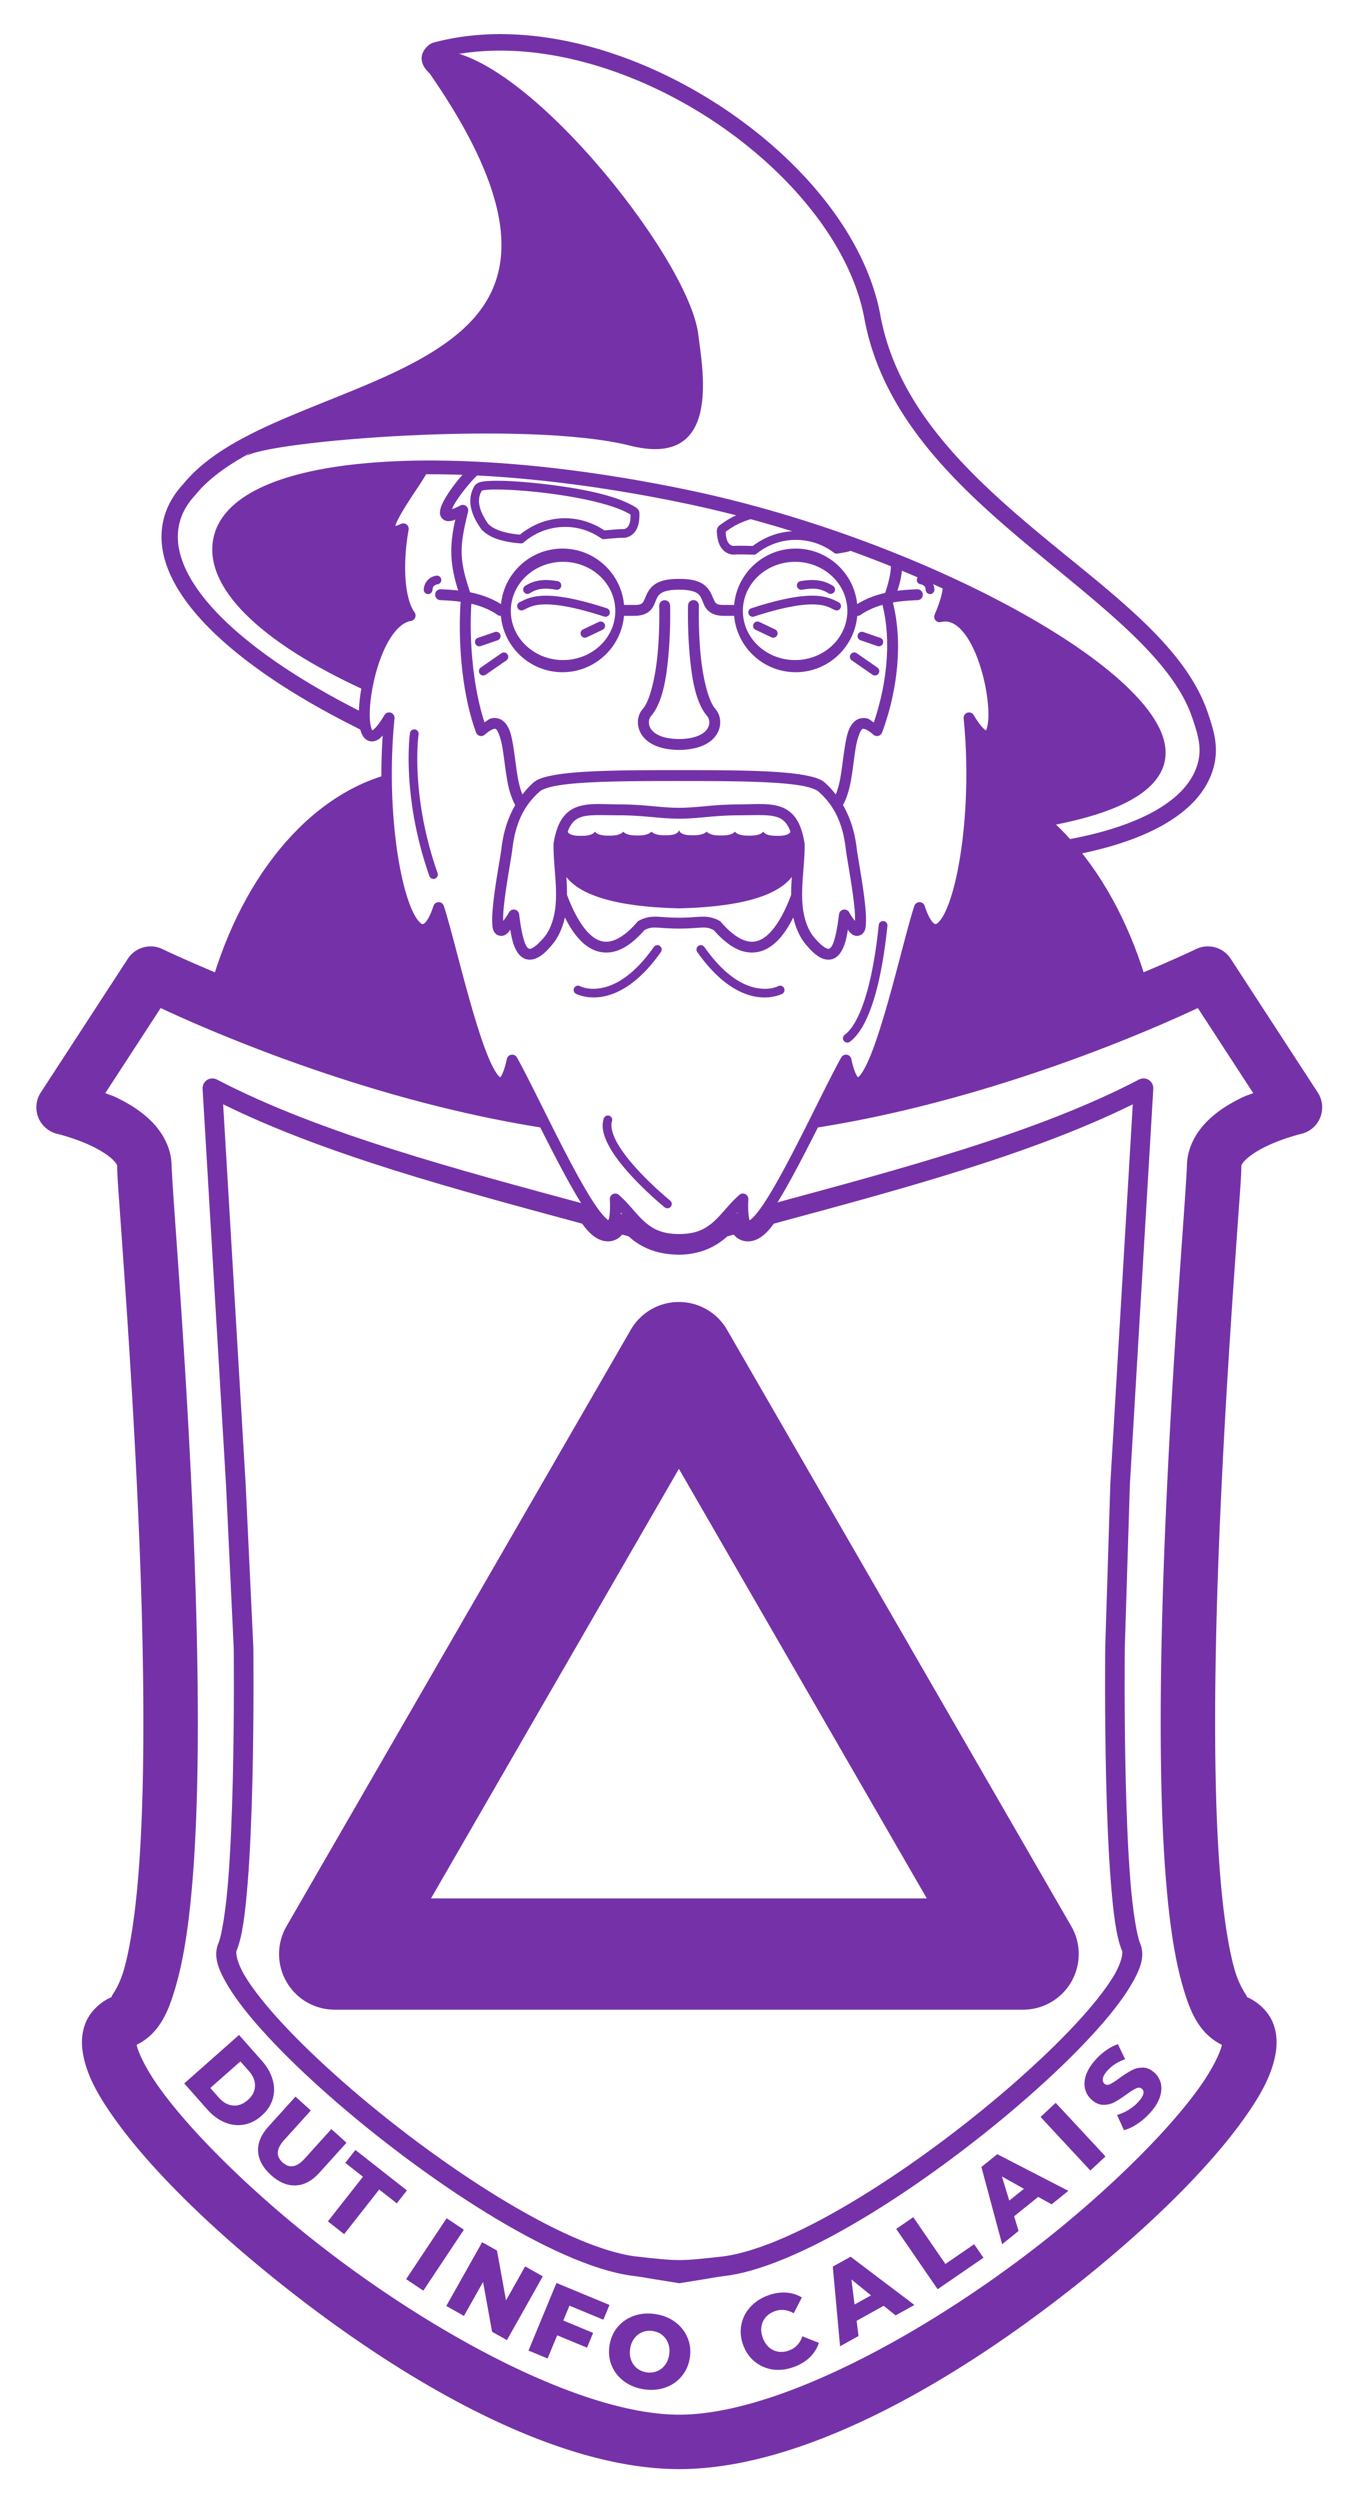 <?xml version="1.0" encoding="UTF-8" standalone="no"?>
<!-- Created with Inkscape (http://www.inkscape.org/) -->

<svg
   xmlns:dc="http://purl.org/dc/elements/1.1/"
   xmlns:cc="http://creativecommons.org/ns#"
   xmlns:rdf="http://www.w3.org/1999/02/22-rdf-syntax-ns#"
   xmlns:svg="http://www.w3.org/2000/svg"
   xmlns="http://www.w3.org/2000/svg"
   xmlns:sodipodi="http://sodipodi.sourceforge.net/DTD/sodipodi-0.dtd"
   xmlns:inkscape="http://www.inkscape.org/namespaces/inkscape"
   width="200"
   height="369.676"
   viewBox="0 0 52.917 97.81"
   version="1.1"
   id="svg3376"
   inkscape:version="0.92.2 (5c3e80d, 2017-08-06)"
   sodipodi:docname="Logo_Delta_200px.svg">
  <defs
     id="defs3370">
    <filter
       style="color-interpolation-filters:sRGB"
       inkscape:label="Duochrome"
       id="filter8580">
      <feColorMatrix
         type="luminanceToAlpha"
         result="colormatrix1"
         id="feColorMatrix8560" />
      <feFlood
         flood-opacity="1"
         flood-color="rgb(52,47,63)"
         result="flood1"
         id="feFlood8562" />
      <feComposite
         in2="colormatrix1"
         operator="out"
         result="composite1"
         id="feComposite8564" />
      <feFlood
         flood-opacity="1"
         flood-color="rgb(249,168,5)"
         result="flood2"
         id="feFlood8566" />
      <feComposite
         in2="colormatrix1"
         result="composite2"
         operator="in"
         id="feComposite8568" />
      <feComposite
         k4="0"
         k1="0"
         in="composite2"
         in2="composite1"
         k2="1"
         k3="1"
         operator="arithmetic"
         result="composite3"
         id="feComposite8570" />
      <feColorMatrix
         in="composite3"
         type="matrix"
         values="2 -1 0 0 0 0 2 -1 0 0 -1 0 2 0 0 0 0 0 1 0 "
         result="colormatrix2"
         id="feColorMatrix8572" />
      <feComposite
         k4="0"
         k3="0"
         k1="0"
         in="colormatrix2"
         in2="composite3"
         operator="arithmetic"
         k2="0"
         result="composite4"
         id="feComposite8574" />
      <feBlend
         in="composite4"
         in2="composite3"
         mode="normal"
         result="blend"
         id="feBlend8576" />
      <feComposite
         in2="SourceGraphic"
         operator="in"
         id="feComposite8578" />
    </filter>
  </defs>
  <sodipodi:namedview
     id="base"
     pagecolor="#ffffff"
     bordercolor="#666666"
     borderopacity="1.0"
     inkscape:pageopacity="0.0"
     inkscape:pageshadow="2"
     inkscape:zoom="0.98994949"
     inkscape:cx="49.986861"
     inkscape:cy="174.63786"
     inkscape:document-units="mm"
     inkscape:current-layer="layer1"
     showgrid="false"
     inkscape:pagecheckerboard="true"
     units="px"
     fit-margin-left="5"
     fit-margin-top="5"
     fit-margin-right="5"
     fit-margin-bottom="5"
     inkscape:window-width="1920"
     inkscape:window-height="1017"
     inkscape:window-x="2391"
     inkscape:window-y="-9"
     inkscape:window-maximized="1" />
  <g
     inkscape:label="Calque 1"
     inkscape:groupmode="layer"
     id="layer1"
     transform="translate(-81.795,-108.908)">
    <g
       transform="matrix(0.161,0,0,0.161,-8.28,100.644)"
       id="g9398">
      <path
         style="color:#000000;font-style:normal;font-variant:normal;font-weight:normal;font-stretch:normal;font-size:medium;line-height:normal;font-family:sans-serif;font-variant-ligatures:normal;font-variant-position:normal;font-variant-caps:normal;font-variant-numeric:normal;font-variant-alternates:normal;font-feature-settings:normal;text-indent:0;text-align:start;text-decoration:none;text-decoration-line:none;text-decoration-style:solid;text-decoration-color:#000000;letter-spacing:normal;word-spacing:normal;text-transform:none;writing-mode:lr-tb;direction:ltr;text-orientation:mixed;dominant-baseline:auto;baseline-shift:baseline;text-anchor:start;white-space:normal;shape-padding:0;clip-rule:nonzero;display:inline;overflow:visible;visibility:visible;opacity:1;isolation:auto;mix-blend-mode:normal;color-interpolation:sRGB;color-interpolation-filters:linearRGB;solid-color:#000000;solid-opacity:1;vector-effect:none;fill:#7531a8;fill-opacity:1;fill-rule:nonzero;stroke:none;stroke-width:13.229;stroke-linecap:round;stroke-linejoin:round;stroke-miterlimit:4;stroke-dasharray:none;stroke-dashoffset:0;stroke-opacity:1;color-rendering:auto;image-rendering:auto;shape-rendering:auto;text-rendering:auto;enable-background:accumulate"
         d="m 853.074,281.304 a 6.615,6.615 0 0 0 -2.86,0.672 c 0,0 -35.981,17.323 -77.575,26.844 -2.885,7.484 -5.675,10.613 -7.557,1.628 -0.011,0 -0.023,0 -0.034,0.01 -1.963,3.532 -4.705,9.109 -7.655,14.998 43.56,-6.76 82.826,-24.267 93.281,-29.162 l 13.463,20.676 c -0.905,0.371 -1.608,0.541 -2.549,0.994 -2.86,1.375 -5.877,3.121 -8.521,5.715 -2.645,2.594 -5.053,6.452 -5.053,11.114 0,0.253 -0.257,4.8 -0.688,10.918 -0.43,6.117 -1.021,14.355 -1.66,23.996 -1.278,19.283 -2.748,44.181 -3.508,69.111 -0.76,24.93 -0.824,49.853 0.773,69.471 0.799,9.809 1.983,18.266 3.879,25.039 1.788,6.387 3.901,12.038 9.693,14.902 -0.01,0.062 0,0.053 -0.014,0.127 -0.344,1.7 -2.166,5.652 -5.449,10.252 -6.567,9.2 -18.522,21.479 -32.94,33.402 -28.835,23.846 -68.329,46.108 -93.498,46.108 -25.169,0 -64.663,-22.262 -93.498,-46.108 -14.417,-11.923 -26.373,-24.202 -32.94,-33.402 -3.283,-4.6 -5.105,-8.552 -5.449,-10.252 -0.014,-0.073 0,-0.063 -0.014,-0.125 5.793,-2.865 7.906,-8.517 9.694,-14.904 1.896,-6.773 3.08,-15.23 3.879,-25.039 1.598,-19.618 1.536,-44.54 0.776,-69.471 -0.76,-24.93 -2.229,-49.828 -3.508,-69.111 -0.639,-9.641 -1.232,-17.879 -1.663,-23.996 -0.43,-6.117 -0.685,-10.664 -0.685,-10.918 0,-4.662 -2.41,-8.519 -5.055,-11.114 -2.645,-2.594 -5.661,-4.34 -8.521,-5.715 -0.941,-0.452 -1.644,-0.622 -2.549,-0.994 l 13.463,-20.676 c 10.436,4.886 49.583,22.341 93.052,29.127 -2.955,-5.9 -5.701,-11.486 -7.662,-15.008 -1.886,9.057 -4.689,5.891 -7.585,-1.642 -41.495,-9.532 -77.343,-26.791 -77.343,-26.791 a 6.615,6.615 0 0 0 -8.445,2.334 l -21.166,32.506 a 6.615,6.615 0 0 0 4.054,10.055 c 0,0 4.343,1.037 8.449,3.012 2.053,0.987 3.95,2.218 4.99,3.238 1.04,1.02 1.088,1.416 1.088,1.668 0,2.204 0.287,5.711 0.719,11.846 0.432,6.134 1.022,14.343 1.658,23.943 1.273,19.2 2.732,43.96 3.485,68.639 0.752,24.679 0.784,49.318 -0.736,67.994 -0.76,9.338 -1.94,17.21 -3.434,22.547 -1.494,5.337 -3.801,7.168 -2.824,6.777 -2.713,1.085 -5.305,3.398 -6.49,6.219 -1.185,2.821 -1.109,5.664 -0.59,8.225 1.037,5.121 3.797,9.919 7.646,15.312 7.699,10.786 20.213,23.454 35.275,35.91 30.124,24.913 69.626,49.142 101.93,49.142 32.303,0 71.805,-24.23 101.93,-49.142 15.062,-12.456 27.577,-25.125 35.275,-35.91 3.849,-5.393 6.612,-10.192 7.649,-15.312 0.518,-2.56 0.596,-5.404 -0.59,-8.225 -1.185,-2.821 -3.78,-5.134 -6.493,-6.219 0.977,0.391 -1.33,-1.441 -2.824,-6.777 -1.494,-5.337 -2.673,-13.209 -3.433,-22.547 -1.521,-18.676 -1.489,-43.315 -0.736,-67.994 0.752,-24.679 2.212,-49.439 3.485,-68.639 0.636,-9.6 1.226,-17.809 1.658,-23.943 0.432,-6.134 0.719,-9.642 0.719,-11.846 0,-0.252 0.048,-0.648 1.088,-1.668 1.04,-1.02 2.937,-2.251 4.99,-3.238 4.107,-1.974 8.449,-3.012 8.449,-3.012 a 6.615,6.615 0 0 0 4.057,-10.055 l -21.168,-32.506 a 6.615,6.615 0 0 0 -5.586,-3.006 z"
         id="path9302"
         inkscape:connector-curvature="0"
         inkscape:export-xdpi="38.90226"
         inkscape:export-ydpi="38.90226" />
      <path
         style="display:inline;opacity:1;fill:#7531a8;fill-opacity:1;stroke:none;stroke-width:3.969;stroke-linecap:round;stroke-linejoin:round;stroke-miterlimit:4;stroke-dasharray:none;stroke-dashoffset:0;stroke-opacity:1;paint-order:markers stroke fill"
         d="m 795.761,239.598 c 0.154,27.343 -7.612,49.031 -12.706,33.264 -3.852,11.737 -13.419,58.454 -17.876,37.058 -1.562,2.805 -3.631,6.939 -5.896,11.476 32.785,-5.646 63.857,-17.421 80.723,-24.543 -6.629,-29.166 -23.439,-51.296 -44.246,-57.255 z m -142.313,5.3e-4 c -20.806,5.96 -37.616,28.089 -44.245,57.254 16.866,7.122 47.937,18.897 80.722,24.543 -2.265,-4.537 -4.334,-8.671 -5.895,-11.476 -4.456,21.396 -14.024,-25.322 -17.876,-37.058 -5.093,15.767 -12.859,-5.921 -12.705,-33.264 z"
         id="path9304"
         inkscape:connector-curvature="0"
         inkscape:export-xdpi="38.90226"
         inkscape:export-ydpi="38.90226" />
      <path
         style="color:#000000;font-style:normal;font-variant:normal;font-weight:normal;font-stretch:normal;font-size:medium;line-height:normal;font-family:sans-serif;font-variant-ligatures:normal;font-variant-position:normal;font-variant-caps:normal;font-variant-numeric:normal;font-variant-alternates:normal;font-feature-settings:normal;text-indent:0;text-align:start;text-decoration:none;text-decoration-line:none;text-decoration-style:solid;text-decoration-color:#000000;letter-spacing:normal;word-spacing:normal;text-transform:none;writing-mode:lr-tb;direction:ltr;text-orientation:mixed;dominant-baseline:auto;baseline-shift:baseline;text-anchor:start;white-space:normal;shape-padding:0;clip-rule:nonzero;display:inline;overflow:visible;visibility:visible;opacity:1;isolation:auto;mix-blend-mode:normal;color-interpolation:sRGB;color-interpolation-filters:linearRGB;solid-color:#000000;solid-opacity:1;vector-effect:none;fill:#7531a8;fill-opacity:1;fill-rule:nonzero;stroke:none;stroke-width:2.117;stroke-linecap:round;stroke-linejoin:round;stroke-miterlimit:4;stroke-dasharray:none;stroke-dashoffset:0;stroke-opacity:1;color-rendering:auto;image-rendering:auto;shape-rendering:auto;text-rendering:auto;enable-background:accumulate"
         d="m 681.405,168.177 c -1.434,-0.033 -2.623,-0.01 -3.592,0.066 a 1.058,1.058 0 0 0 -0.121,0 c -0.019,0 -0.032,0.01 -0.051,0.01 v 0 a 1.058,1.058 0 0 0 -0.035,0.01 c -0.452,0.04 -0.862,0.09 -1.24,0.182 -0.24,0.058 -1.02,0.255 -1.484,0.889 -0.017,0.023 -0.057,0.08 -0.102,0.156 -2.6e-4,5.3e-4 0,0 0,0 -0.466,0.806 -1.066,2.173 -0.965,3.981 0.101,1.799 0.857,3.935 2.674,6.473 5.3e-4,7.9e-4 0,0 0,0 0,0 0,0 0,0 0.058,0.082 0.121,0.154 0.188,0.221 a 1.058,1.058 0 0 0 0.01,0 c 1.857,1.828 4.577,2.626 7.607,3.035 0.569,0.077 1.15,0.134 1.732,0.182 a 1.058,1.058 0 0 0 0.779,-0.256 c 2.458,-2.127 5.591,-3.496 9.068,-3.721 a 1.058,1.058 0 0 0 0.029,0 c 3.605,-0.226 6.979,0.822 9.725,2.754 a 1.058,1.058 0 0 0 0.711,0.188 c 2.019,-0.198 3.727,-0.335 4.844,-0.332 a 1.058,1.058 0 0 0 0.01,0 c 0.091,-2.6e-4 0.182,-0.01 0.268,-0.024 1.484,-0.234 2.511,-1.324 2.971,-2.49 0.435,-1.103 0.502,-2.269 0.488,-3.367 0,-0.587 -0.302,-1.116 -0.773,-1.426 -4.66,-3.045 -13.602,-4.688 -21.795,-5.682 -4.099,-0.497 -7.973,-0.785 -10.938,-0.854 z m -0.049,2.117 c 2.87,0.067 6.695,0.348 10.732,0.838 7.968,0.966 16.732,2.783 20.68,5.254 -0.01,0.878 -0.067,1.719 -0.312,2.342 -0.245,0.622 -0.686,1.076 -1.334,1.178 -5.3e-4,0 0,0 0,0 -1.211,7.9e-4 -2.842,0.14 -4.707,0.32 -3.048,-2.024 -6.719,-3.174 -10.645,-2.928 h 0.119 c 0,1e-4 -0.046,0 -0.088,0 a 1.058,1.058 0 0 0 -0.055,0 c -3.76,0.241 -7.134,1.73 -9.863,3.949 -0.446,-0.04 -0.891,-0.08 -1.307,-0.137 -2.811,-0.38 -5.065,-1.145 -6.385,-2.434 -1.631,-2.289 -2.191,-4.03 -2.264,-5.326 -0.072,-1.276 0.321,-2.159 0.67,-2.77 0.075,-0.11 -0.12,0.013 0.27,-0.082 0.237,-0.058 0.574,-0.107 1.004,-0.143 0.858,-0.072 2.051,-0.094 3.486,-0.061 z"
         id="path9306"
         inkscape:connector-curvature="0"
         inkscape:export-xdpi="38.90226"
         inkscape:export-ydpi="38.90226" />
      <path
         style="color:#000000;font-style:normal;font-variant:normal;font-weight:normal;font-stretch:normal;font-size:medium;line-height:normal;font-family:sans-serif;font-variant-ligatures:normal;font-variant-position:normal;font-variant-caps:normal;font-variant-numeric:normal;font-variant-alternates:normal;font-feature-settings:normal;text-indent:0;text-align:start;text-decoration:none;text-decoration-line:none;text-decoration-style:solid;text-decoration-color:#000000;letter-spacing:normal;word-spacing:normal;text-transform:none;writing-mode:lr-tb;direction:ltr;text-orientation:mixed;dominant-baseline:auto;baseline-shift:baseline;text-anchor:start;white-space:normal;shape-padding:0;clip-rule:nonzero;display:inline;overflow:visible;visibility:visible;opacity:1;isolation:auto;mix-blend-mode:normal;color-interpolation:sRGB;color-interpolation-filters:linearRGB;solid-color:#000000;solid-opacity:1;vector-effect:none;fill:#7531a8;fill-opacity:1;fill-rule:nonzero;stroke:none;stroke-width:2.646;stroke-linecap:round;stroke-linejoin:miter;stroke-miterlimit:4;stroke-dasharray:none;stroke-dashoffset:0;stroke-opacity:1;color-rendering:auto;image-rendering:auto;shape-rendering:auto;text-rendering:auto;enable-background:accumulate"
         d="m 728.081,197.162 a 1.323,1.323 0 0 0 -1.342,1.303 c 0,0 -0.154,5.103 0.312,10.949 0.467,5.846 1.331,12.393 4.287,15.875 l 0.018,0.021 0.019,0.02 c 0.513,0.555 0.83,1.862 0.082,3.055 -0.747,1.191 -2.647,2.492 -6.899,2.539 -4.251,-0.047 -6.15,-1.348 -6.896,-2.539 -0.747,-1.192 -0.431,-2.5 0.082,-3.055 l 0.019,-0.02 0.018,-0.021 c 2.956,-3.482 3.821,-10.029 4.287,-15.875 0.467,-5.846 0.312,-10.949 0.312,-10.949 a 1.323,1.323 0 1 0 -2.645,0.078 c 0,0 0.148,4.982 -0.305,10.66 -0.453,5.678 -1.731,12.094 -3.666,14.373 l 0.035,-0.041 c -1.417,1.533 -1.741,4.086 -0.381,6.256 1.36,2.17 4.316,3.729 9.125,3.779 h 0.014 0.014 c 4.809,-0.05 7.767,-1.61 9.127,-3.779 1.36,-2.17 1.034,-4.722 -0.383,-6.256 l 0.037,0.041 c -1.935,-2.279 -3.213,-8.695 -3.666,-14.373 -0.453,-5.678 -0.305,-10.66 -0.305,-10.66 a 1.323,1.323 0 0 0 -1.303,-1.381 z"
         id="path9308"
         inkscape:connector-curvature="0"
         inkscape:export-xdpi="38.90226"
         inkscape:export-ydpi="38.90226" />
      <path
         id="path9310"
         style="display:inline;fill:#7531a8;fill-opacity:1;stroke:none;stroke-width:1.323;stroke-linecap:round;stroke-linejoin:round;stroke-miterlimit:4;stroke-dasharray:none;stroke-opacity:1"
         d="m 724.559,272.073 c -32.904,-0.802 -30.237,-12.58 -28.395,-19.054 0.676,-0.424 1.219,-0.191 1.219,-0.191 -0.06,0.608 0.203,1.671 3.289,1.617 3.088,0.052 3.349,-1.012 3.438,-1.009 0.089,0 0.421,1.013 3.425,0.962 3.005,0.05 3.335,-0.961 3.44,-0.959 0.105,0 0.489,0.962 3.422,0.912 2.934,0.049 3.318,-0.913 3.442,-0.912 0.124,2e-4 0.557,0.915 3.421,0.866 2.384,0.04 3.083,-0.588 3.251,-1.156 0.06,-0.158 0.093,-5.3e-4 0.093,-5.3e-4 0.168,0.568 0.867,1.196 3.251,1.156 2.864,0.049 3.296,-0.865 3.421,-0.866 0.124,-2.6e-4 0.508,0.962 3.442,0.912 2.932,0.051 3.317,-0.91 3.422,-0.912 0.105,0 0.435,1.01 3.441,0.959 3.004,0.052 3.335,-0.958 3.425,-0.962 0.089,0 0.35,1.06 3.438,1.009 3.086,0.053 3.349,-1.009 3.289,-1.617 0,0 0.543,-0.234 1.219,0.191 1.843,6.474 4.51,18.252 -28.395,19.054"
         inkscape:connector-curvature="0"
         sodipodi:nodetypes="cccccccccccccccccccccc"
         inkscape:export-xdpi="38.90226"
         inkscape:export-ydpi="38.90226" />
      <path
         style="color:#000000;font-style:normal;font-variant:normal;font-weight:normal;font-stretch:normal;font-size:medium;line-height:normal;font-family:sans-serif;font-variant-ligatures:normal;font-variant-position:normal;font-variant-caps:normal;font-variant-numeric:normal;font-variant-alternates:normal;font-feature-settings:normal;text-indent:0;text-align:start;text-decoration:none;text-decoration-line:none;text-decoration-style:solid;text-decoration-color:#000000;letter-spacing:normal;word-spacing:normal;text-transform:none;writing-mode:lr-tb;direction:ltr;text-orientation:mixed;dominant-baseline:auto;baseline-shift:baseline;text-anchor:start;white-space:normal;shape-padding:0;clip-rule:nonzero;display:inline;overflow:visible;visibility:visible;opacity:1;isolation:auto;mix-blend-mode:normal;color-interpolation:sRGB;color-interpolation-filters:linearRGB;solid-color:#000000;solid-opacity:1;vector-effect:none;fill:#7531a8;fill-opacity:1;fill-rule:nonzero;stroke:none;stroke-width:2.117;stroke-linecap:round;stroke-linejoin:miter;stroke-miterlimit:4;stroke-dasharray:none;stroke-dashoffset:0;stroke-opacity:1;color-rendering:auto;image-rendering:auto;shape-rendering:auto;text-rendering:auto;enable-background:accumulate"
         d="m 680.132,204.861 a 1.058,1.058 0 0 0 -0.385,0.062 l -4.076,1.402 a 1.059,1.059 0 1 0 0.69,2.002 l 4.076,-1.402 a 1.058,1.058 0 0 0 -0.305,-2.064 z"
         id="path9312"
         inkscape:connector-curvature="0"
         inkscape:export-xdpi="38.90226"
         inkscape:export-ydpi="38.90226" />
      <path
         style="color:#000000;font-style:normal;font-variant:normal;font-weight:normal;font-stretch:normal;font-size:medium;line-height:normal;font-family:sans-serif;font-variant-ligatures:normal;font-variant-position:normal;font-variant-caps:normal;font-variant-numeric:normal;font-variant-alternates:normal;font-feature-settings:normal;text-indent:0;text-align:start;text-decoration:none;text-decoration-line:none;text-decoration-style:solid;text-decoration-color:#000000;letter-spacing:normal;word-spacing:normal;text-transform:none;writing-mode:lr-tb;direction:ltr;text-orientation:mixed;dominant-baseline:auto;baseline-shift:baseline;text-anchor:start;white-space:normal;shape-padding:0;clip-rule:nonzero;display:inline;overflow:visible;visibility:visible;opacity:1;isolation:auto;mix-blend-mode:normal;color-interpolation:sRGB;color-interpolation-filters:linearRGB;solid-color:#000000;solid-opacity:1;vector-effect:none;fill:#7531a8;fill-opacity:1;fill-rule:nonzero;stroke:none;stroke-width:2.117;stroke-linecap:round;stroke-linejoin:miter;stroke-miterlimit:4;stroke-dasharray:none;stroke-dashoffset:0;stroke-opacity:1;color-rendering:auto;image-rendering:auto;shape-rendering:auto;text-rendering:auto;enable-background:accumulate"
         d="m 681.921,209.88 a 1.058,1.058 0 0 0 -0.562,0.195 l -5.01,3.475 a 1.058,1.058 0 1 0 1.205,1.74 l 5.012,-3.475 a 1.058,1.058 0 0 0 -0.644,-1.935 z"
         id="path9314"
         inkscape:connector-curvature="0"
         inkscape:export-xdpi="38.90226"
         inkscape:export-ydpi="38.90226" />
      <path
         style="color:#000000;font-style:normal;font-variant:normal;font-weight:normal;font-stretch:normal;font-size:medium;line-height:normal;font-family:sans-serif;font-variant-ligatures:normal;font-variant-position:normal;font-variant-caps:normal;font-variant-numeric:normal;font-variant-alternates:normal;font-feature-settings:normal;text-indent:0;text-align:start;text-decoration:none;text-decoration-line:none;text-decoration-style:solid;text-decoration-color:#000000;letter-spacing:normal;word-spacing:normal;text-transform:none;writing-mode:lr-tb;direction:ltr;text-orientation:mixed;dominant-baseline:auto;baseline-shift:baseline;text-anchor:start;white-space:normal;shape-padding:0;clip-rule:nonzero;display:inline;overflow:visible;visibility:visible;opacity:1;isolation:auto;mix-blend-mode:normal;color-interpolation:sRGB;color-interpolation-filters:linearRGB;solid-color:#000000;solid-opacity:1;vector-effect:none;fill:#7531a8;fill-opacity:1;fill-rule:nonzero;stroke:none;stroke-width:2.117;stroke-linecap:round;stroke-linejoin:miter;stroke-miterlimit:4;stroke-dasharray:none;stroke-dashoffset:0;stroke-opacity:1;color-rendering:auto;image-rendering:auto;shape-rendering:auto;text-rendering:auto;enable-background:accumulate"
         d="m 769.065,204.861 a 1.058,1.058 0 0 0 -0.379,2.064 l 4.076,1.402 a 1.059,1.059 0 1 0 0.69,-2.002 l -4.076,-1.402 a 1.058,1.058 0 0 0 -0.311,-0.062 z"
         id="path9316"
         inkscape:connector-curvature="0"
         inkscape:export-xdpi="38.90226"
         inkscape:export-ydpi="38.90226" />
      <path
         style="color:#000000;font-style:normal;font-variant:normal;font-weight:normal;font-stretch:normal;font-size:medium;line-height:normal;font-family:sans-serif;font-variant-ligatures:normal;font-variant-position:normal;font-variant-caps:normal;font-variant-numeric:normal;font-variant-alternates:normal;font-feature-settings:normal;text-indent:0;text-align:start;text-decoration:none;text-decoration-line:none;text-decoration-style:solid;text-decoration-color:#000000;letter-spacing:normal;word-spacing:normal;text-transform:none;writing-mode:lr-tb;direction:ltr;text-orientation:mixed;dominant-baseline:auto;baseline-shift:baseline;text-anchor:start;white-space:normal;shape-padding:0;clip-rule:nonzero;display:inline;overflow:visible;visibility:visible;opacity:1;isolation:auto;mix-blend-mode:normal;color-interpolation:sRGB;color-interpolation-filters:linearRGB;solid-color:#000000;solid-opacity:1;vector-effect:none;fill:#7531a8;fill-opacity:1;fill-rule:nonzero;stroke:none;stroke-width:2.117;stroke-linecap:round;stroke-linejoin:miter;stroke-miterlimit:4;stroke-dasharray:none;stroke-dashoffset:0;stroke-opacity:1;color-rendering:auto;image-rendering:auto;shape-rendering:auto;text-rendering:auto;enable-background:accumulate"
         d="m 767.171,209.878 a 1.058,1.058 0 0 0 -0.613,1.938 l 5.012,3.475 a 1.058,1.058 0 1 0 1.205,-1.74 l -5.01,-3.475 a 1.058,1.058 0 0 0 -0.594,-0.197 z"
         id="path9318"
         inkscape:connector-curvature="0"
         inkscape:export-xdpi="38.90226"
         inkscape:export-ydpi="38.90226" />
      <path
         style="color:#000000;font-style:normal;font-variant:normal;font-weight:normal;font-stretch:normal;font-size:medium;line-height:normal;font-family:sans-serif;font-variant-ligatures:normal;font-variant-position:normal;font-variant-caps:normal;font-variant-numeric:normal;font-variant-alternates:normal;font-feature-settings:normal;text-indent:0;text-align:start;text-decoration:none;text-decoration-line:none;text-decoration-style:solid;text-decoration-color:#000000;letter-spacing:normal;word-spacing:normal;text-transform:none;writing-mode:lr-tb;direction:ltr;text-orientation:mixed;dominant-baseline:auto;baseline-shift:baseline;text-anchor:start;white-space:normal;shape-padding:0;clip-rule:nonzero;display:inline;overflow:visible;visibility:visible;opacity:1;isolation:auto;mix-blend-mode:normal;color-interpolation:sRGB;color-interpolation-filters:linearRGB;solid-color:#000000;solid-opacity:1;vector-effect:none;fill:#7531a8;fill-opacity:1;fill-rule:nonzero;stroke:none;stroke-width:2.117;stroke-linecap:round;stroke-linejoin:miter;stroke-miterlimit:4;stroke-dasharray:none;stroke-dashoffset:0;stroke-opacity:1;color-rendering:auto;image-rendering:auto;shape-rendering:auto;text-rendering:auto;enable-background:accumulate"
         d="m 691.31,196.107 c -3.107,0.151 -4.684,1.193 -5.459,1.529 a 1.058,1.058 0 1 0 0.842,1.941 c 1.171,-0.508 2.01,-1.224 4.721,-1.355 2.71,-0.132 7.208,0.425 14.91,2.928 a 1.058,1.058 0 1 0 0.654,-2.012 c -7.843,-2.548 -12.561,-3.183 -15.668,-3.031 z"
         id="path9320"
         inkscape:connector-curvature="0"
         inkscape:export-xdpi="38.90226"
         inkscape:export-ydpi="38.90226" />
      <path
         style="color:#000000;font-style:normal;font-variant:normal;font-weight:normal;font-stretch:normal;font-size:medium;line-height:normal;font-family:sans-serif;font-variant-ligatures:normal;font-variant-position:normal;font-variant-caps:normal;font-variant-numeric:normal;font-variant-alternates:normal;font-feature-settings:normal;text-indent:0;text-align:start;text-decoration:none;text-decoration-line:none;text-decoration-style:solid;text-decoration-color:#000000;letter-spacing:normal;word-spacing:normal;text-transform:none;writing-mode:lr-tb;direction:ltr;text-orientation:mixed;dominant-baseline:auto;baseline-shift:baseline;text-anchor:start;white-space:normal;shape-padding:0;clip-rule:nonzero;display:inline;overflow:visible;visibility:visible;opacity:1;isolation:auto;mix-blend-mode:normal;color-interpolation:sRGB;color-interpolation-filters:linearRGB;solid-color:#000000;solid-opacity:1;vector-effect:none;fill:#7531a8;fill-opacity:1;fill-rule:nonzero;stroke:none;stroke-width:2.117;stroke-linecap:round;stroke-linejoin:miter;stroke-miterlimit:4;stroke-dasharray:none;stroke-dashoffset:0;stroke-opacity:1;color-rendering:auto;image-rendering:auto;shape-rendering:auto;text-rendering:auto;enable-background:accumulate"
         d="m 691.181,192.326 c -1.332,0.12 -2.697,0.507 -4.045,1.381 a 1.058,1.058 0 1 0 1.152,1.775 c 2.101,-1.361 4.092,-1.215 6.406,-0.844 a 1.059,1.059 0 1 0 0.334,-2.092 c -1.217,-0.195 -2.516,-0.341 -3.848,-0.221 z"
         id="path9322"
         inkscape:connector-curvature="0"
         inkscape:export-xdpi="38.90226"
         inkscape:export-ydpi="38.90226" />
      <path
         style="color:#000000;font-style:normal;font-variant:normal;font-weight:normal;font-stretch:normal;font-size:medium;line-height:normal;font-family:sans-serif;font-variant-ligatures:normal;font-variant-position:normal;font-variant-caps:normal;font-variant-numeric:normal;font-variant-alternates:normal;font-feature-settings:normal;text-indent:0;text-align:start;text-decoration:none;text-decoration-line:none;text-decoration-style:solid;text-decoration-color:#000000;letter-spacing:normal;word-spacing:normal;text-transform:none;writing-mode:lr-tb;direction:ltr;text-orientation:mixed;dominant-baseline:auto;baseline-shift:baseline;text-anchor:start;white-space:normal;shape-padding:0;clip-rule:nonzero;display:inline;overflow:visible;visibility:visible;opacity:1;isolation:auto;mix-blend-mode:normal;color-interpolation:sRGB;color-interpolation-filters:linearRGB;solid-color:#000000;solid-opacity:1;vector-effect:none;fill:#7531a8;fill-opacity:1;fill-rule:nonzero;stroke:none;stroke-width:2.117;stroke-linecap:round;stroke-linejoin:miter;stroke-miterlimit:4;stroke-dasharray:none;stroke-dashoffset:0;stroke-opacity:1;color-rendering:auto;image-rendering:auto;shape-rendering:auto;text-rendering:auto;enable-background:accumulate"
         d="m 705.513,202.361 a 1.058,1.058 0 0 0 -0.48,0.107 l -3.809,1.805 a 1.058,1.058 0 1 0 0.906,1.912 l 3.809,-1.803 a 1.058,1.058 0 0 0 -0.426,-2.022 z"
         id="path9324"
         inkscape:connector-curvature="0"
         inkscape:export-xdpi="38.90226"
         inkscape:export-ydpi="38.90226" />
      <path
         style="color:#000000;font-style:normal;font-variant:normal;font-weight:normal;font-stretch:normal;font-size:medium;line-height:normal;font-family:sans-serif;font-variant-ligatures:normal;font-variant-position:normal;font-variant-caps:normal;font-variant-numeric:normal;font-variant-alternates:normal;font-feature-settings:normal;text-indent:0;text-align:start;text-decoration:none;text-decoration-line:none;text-decoration-style:solid;text-decoration-color:#000000;letter-spacing:normal;word-spacing:normal;text-transform:none;writing-mode:lr-tb;direction:ltr;text-orientation:mixed;dominant-baseline:auto;baseline-shift:baseline;text-anchor:start;white-space:normal;shape-padding:0;clip-rule:nonzero;display:inline;overflow:visible;visibility:visible;opacity:1;isolation:auto;mix-blend-mode:normal;color-interpolation:sRGB;color-interpolation-filters:linearRGB;solid-color:#000000;solid-opacity:1;vector-effect:none;fill:#7531a8;fill-opacity:1;fill-rule:nonzero;stroke:none;stroke-width:2.117;stroke-linecap:round;stroke-linejoin:miter;stroke-miterlimit:4;stroke-dasharray:none;stroke-dashoffset:0;stroke-opacity:1;color-rendering:auto;image-rendering:auto;shape-rendering:auto;text-rendering:auto;enable-background:accumulate"
         d="m 660.212,228.572 a 1.058,1.058 0 0 0 -1.08,0.922 c 0,0 -2.168,15.111 4.727,34.713 a 1.058,1.058 0 1 0 1.996,-0.703 c -6.736,-19.152 -4.627,-33.709 -4.627,-33.709 a 1.058,1.058 0 0 0 -1.016,-1.223 z"
         id="path9326"
         inkscape:connector-curvature="0"
         inkscape:export-xdpi="38.90226"
         inkscape:export-ydpi="38.90226" />
      <path
         style="color:#000000;font-style:normal;font-variant:normal;font-weight:normal;font-stretch:normal;font-size:medium;line-height:normal;font-family:sans-serif;font-variant-ligatures:normal;font-variant-position:normal;font-variant-caps:normal;font-variant-numeric:normal;font-variant-alternates:normal;font-feature-settings:normal;text-indent:0;text-align:start;text-decoration:none;text-decoration-line:none;text-decoration-style:solid;text-decoration-color:#000000;letter-spacing:normal;word-spacing:normal;text-transform:none;writing-mode:lr-tb;direction:ltr;text-orientation:mixed;dominant-baseline:auto;baseline-shift:baseline;text-anchor:start;white-space:normal;shape-padding:0;clip-rule:nonzero;display:inline;overflow:visible;visibility:visible;opacity:1;isolation:auto;mix-blend-mode:normal;color-interpolation:sRGB;color-interpolation-filters:linearRGB;solid-color:#000000;solid-opacity:1;vector-effect:none;fill:#7531a8;fill-opacity:1;fill-rule:nonzero;stroke:none;stroke-width:2.117;stroke-linecap:round;stroke-linejoin:miter;stroke-miterlimit:4;stroke-dasharray:none;stroke-dashoffset:0;stroke-opacity:1;color-rendering:auto;image-rendering:auto;shape-rendering:auto;text-rendering:auto;enable-background:accumulate"
         d="m 774.144,275.156 a 1.058,1.058 0 0 0 -1.043,0.963 c -1.1,10.5 -2.798,16.912 -4.408,20.812 -1.61,3.901 -3.08,5.262 -3.869,5.856 a 1.058,1.058 0 1 0 1.272,1.691 c 1.062,-0.798 2.832,-2.571 4.553,-6.74 1.721,-4.17 3.445,-10.763 4.559,-21.398 a 1.058,1.058 0 0 0 -1.062,-1.184 z"
         id="path9328"
         inkscape:connector-curvature="0"
         inkscape:export-xdpi="38.90226"
         inkscape:export-ydpi="38.90226" />
      <path
         style="color:#000000;font-style:normal;font-variant:normal;font-weight:normal;font-stretch:normal;font-size:medium;line-height:normal;font-family:sans-serif;font-variant-ligatures:normal;font-variant-position:normal;font-variant-caps:normal;font-variant-numeric:normal;font-variant-alternates:normal;font-feature-settings:normal;text-indent:0;text-align:start;text-decoration:none;text-decoration-line:none;text-decoration-style:solid;text-decoration-color:#000000;letter-spacing:normal;word-spacing:normal;text-transform:none;writing-mode:lr-tb;direction:ltr;text-orientation:mixed;dominant-baseline:auto;baseline-shift:baseline;text-anchor:start;white-space:normal;shape-padding:0;clip-rule:nonzero;display:inline;overflow:visible;visibility:visible;opacity:1;isolation:auto;mix-blend-mode:normal;color-interpolation:sRGB;color-interpolation-filters:linearRGB;solid-color:#000000;solid-opacity:1;vector-effect:none;fill:#7531a8;fill-opacity:1;fill-rule:nonzero;stroke:none;stroke-width:2.117;stroke-linecap:round;stroke-linejoin:miter;stroke-miterlimit:4;stroke-dasharray:none;stroke-dashoffset:0;stroke-opacity:1;color-rendering:auto;image-rendering:auto;shape-rendering:auto;text-rendering:auto;enable-background:accumulate"
         d="m 719.276,281.009 a 1.058,1.058 0 0 0 -0.873,0.461 c -5.035,7.16 -9.592,9.401 -12.818,9.973 -3.226,0.572 -5.092,-0.469 -5.092,-0.469 a 1.058,1.058 0 1 0 -1,1.865 c 0,0 2.623,1.368 6.461,0.688 3.837,-0.68 8.917,-3.353 14.182,-10.84 a 1.058,1.058 0 0 0 -0.859,-1.678 z"
         id="path9330"
         inkscape:connector-curvature="0"
         inkscape:export-xdpi="38.90226"
         inkscape:export-ydpi="38.90226" />
      <path
         style="color:#000000;font-style:normal;font-variant:normal;font-weight:normal;font-stretch:normal;font-size:medium;line-height:normal;font-family:sans-serif;font-variant-ligatures:normal;font-variant-position:normal;font-variant-caps:normal;font-variant-numeric:normal;font-variant-alternates:normal;font-feature-settings:normal;text-indent:0;text-align:start;text-decoration:none;text-decoration-line:none;text-decoration-style:solid;text-decoration-color:#000000;letter-spacing:normal;word-spacing:normal;text-transform:none;writing-mode:lr-tb;direction:ltr;text-orientation:mixed;dominant-baseline:auto;baseline-shift:baseline;text-anchor:start;white-space:normal;shape-padding:0;clip-rule:nonzero;display:inline;overflow:visible;visibility:visible;opacity:1;isolation:auto;mix-blend-mode:normal;color-interpolation:sRGB;color-interpolation-filters:linearRGB;solid-color:#000000;solid-opacity:1;vector-effect:none;fill:#7531a8;fill-opacity:1;fill-rule:nonzero;stroke:none;stroke-width:2.117;stroke-linecap:round;stroke-linejoin:miter;stroke-miterlimit:4;stroke-dasharray:none;stroke-dashoffset:0;stroke-opacity:1;color-rendering:auto;image-rendering:auto;shape-rendering:auto;text-rendering:auto;enable-background:accumulate"
         d="m 707.239,322.404 a 1.058,1.058 0 0 0 -1.004,0.754 c -0.689,2.188 0.108,4.58 1.428,6.936 1.32,2.355 3.239,4.735 5.215,6.891 3.951,4.311 8.156,7.725 8.156,7.725 a 1.059,1.059 0 1 0 1.336,-1.643 c 0,0 -4.11,-3.344 -7.932,-7.514 -1.911,-2.085 -3.741,-4.376 -4.928,-6.494 -1.187,-2.118 -1.655,-4.003 -1.258,-5.264 a 1.058,1.058 0 0 0 -1.014,-1.391 z"
         id="path9332"
         inkscape:connector-curvature="0"
         inkscape:export-xdpi="38.90226"
         inkscape:export-ydpi="38.90226" />
      <path
         style="color:#000000;font-style:normal;font-variant:normal;font-weight:normal;font-stretch:normal;font-size:medium;line-height:normal;font-family:sans-serif;font-variant-ligatures:normal;font-variant-position:normal;font-variant-caps:normal;font-variant-numeric:normal;font-variant-alternates:normal;font-feature-settings:normal;text-indent:0;text-align:start;text-decoration:none;text-decoration-line:none;text-decoration-style:solid;text-decoration-color:#000000;letter-spacing:normal;word-spacing:normal;text-transform:none;writing-mode:lr-tb;direction:ltr;text-orientation:mixed;dominant-baseline:auto;baseline-shift:baseline;text-anchor:start;white-space:normal;shape-padding:0;clip-rule:nonzero;display:inline;overflow:visible;visibility:visible;opacity:1;isolation:auto;mix-blend-mode:normal;color-interpolation:sRGB;color-interpolation-filters:linearRGB;solid-color:#000000;solid-opacity:1;vector-effect:none;fill:#7531a8;fill-opacity:1;fill-rule:nonzero;stroke:none;stroke-width:2.117;stroke-linecap:round;stroke-linejoin:miter;stroke-miterlimit:4;stroke-dasharray:none;stroke-dashoffset:0;stroke-opacity:1;color-rendering:auto;image-rendering:auto;shape-rendering:auto;text-rendering:auto;enable-background:accumulate"
         d="m 729.815,281.013 a 1.058,1.058 0 0 0 -0.828,1.678 c 5.264,7.486 10.344,10.16 14.182,10.84 3.837,0.68 6.461,-0.688 6.461,-0.688 a 1.058,1.058 0 1 0 -1,-1.865 c 0,0 -1.866,1.041 -5.092,0.469 -3.226,-0.572 -7.783,-2.812 -12.818,-9.973 a 1.058,1.058 0 0 0 -0.904,-0.461 z"
         id="path9334"
         inkscape:connector-curvature="0"
         inkscape:export-xdpi="38.90226"
         inkscape:export-ydpi="38.90226" />
      <path
         style="color:#000000;font-style:normal;font-variant:normal;font-weight:normal;font-stretch:normal;font-size:medium;line-height:normal;font-family:sans-serif;font-variant-ligatures:normal;font-variant-position:normal;font-variant-caps:normal;font-variant-numeric:normal;font-variant-alternates:normal;font-feature-settings:normal;text-indent:0;text-align:start;text-decoration:none;text-decoration-line:none;text-decoration-style:solid;text-decoration-color:#000000;letter-spacing:normal;word-spacing:normal;text-transform:none;writing-mode:lr-tb;direction:ltr;text-orientation:mixed;dominant-baseline:auto;baseline-shift:baseline;text-anchor:start;white-space:normal;shape-padding:0;clip-rule:nonzero;display:inline;overflow:visible;visibility:visible;opacity:1;isolation:auto;mix-blend-mode:normal;color-interpolation:sRGB;color-interpolation-filters:linearRGB;solid-color:#000000;solid-opacity:1;vector-effect:none;fill:#7531a8;fill-opacity:1;fill-rule:nonzero;stroke:none;stroke-width:2.919;stroke-linecap:round;stroke-linejoin:round;stroke-miterlimit:4;stroke-dasharray:none;stroke-dashoffset:0;stroke-opacity:1;paint-order:markers stroke fill;color-rendering:auto;image-rendering:auto;shape-rendering:auto;text-rendering:auto;enable-background:accumulate"
         d="m 696.21,184.635 c -8.281,0 -15.025,6.744 -15.025,15.025 0,8.281 6.744,15.024 15.025,15.024 7.835,0 14.291,-6.039 14.963,-13.704 0.799,0 1.611,0 2.415,0 1.831,0.031 3.197,-0.487 4.029,-1.377 0.832,-0.89 1.087,-1.869 1.398,-2.584 0.311,-0.715 0.574,-1.186 1.264,-1.603 0.69,-0.418 1.945,-0.792 4.28,-0.792 2.336,0 3.591,0.374 4.28,0.792 0.69,0.418 0.953,0.889 1.264,1.603 0.311,0.715 0.566,1.694 1.398,2.584 0.833,0.89 2.199,1.409 4.029,1.377 0.803,0 1.616,0 2.415,0 0.672,7.665 7.128,13.704 14.963,13.704 8.281,0 15.025,-6.744 15.025,-15.024 0,-8.281 -6.744,-15.025 -15.025,-15.025 v 0 c -7.835,0 -14.292,6.039 -14.963,13.704 -0.808,-0.01 -1.634,-8e-4 -2.447,0 h -0.01 c -1.388,0.024 -1.768,-0.233 -2.051,-0.537 -0.284,-0.304 -0.514,-0.936 -0.904,-1.832 -0.39,-0.895 -1.041,-2.035 -2.322,-2.811 -1.278,-0.774 -3.049,-1.175 -5.648,-1.148 -2.599,-0.027 -4.37,0.374 -5.648,1.148 -1.282,0.776 -1.933,1.915 -2.322,2.811 -0.39,0.895 -0.62,1.528 -0.904,1.832 -0.284,0.304 -0.663,0.561 -2.052,0.537 h -0.01 c -0.813,0 -1.639,0 -2.447,0 -0.672,-7.665 -7.128,-13.704 -14.963,-13.704 z m 0.144,3.219 c 7.015,0 12.702,5.345 12.702,11.938 10e-5,6.593 -5.687,11.939 -12.702,11.939 -7.015,1e-4 -12.703,-5.345 -12.703,-11.939 1e-4,-6.594 5.687,-11.938 12.703,-11.938 z m 56.41,0 c 7.015,-2e-4 12.702,5.345 12.703,11.938 10e-5,6.594 -5.687,11.939 -12.703,11.939 -7.015,-1e-4 -12.702,-5.345 -12.702,-11.939 10e-5,-6.593 5.687,-11.938 12.702,-11.938 z"
         id="path9336"
         inkscape:connector-curvature="0"
         sodipodi:nodetypes="ssscccccccccccsssscccccscscccccssccccccccsc"
         inkscape:export-xdpi="38.90226"
         inkscape:export-ydpi="38.90226" />
      <path
         style="color:#000000;font-style:normal;font-variant:normal;font-weight:normal;font-stretch:normal;font-size:medium;line-height:normal;font-family:sans-serif;font-variant-ligatures:normal;font-variant-position:normal;font-variant-caps:normal;font-variant-numeric:normal;font-variant-alternates:normal;font-feature-settings:normal;text-indent:0;text-align:start;text-decoration:none;text-decoration-line:none;text-decoration-style:solid;text-decoration-color:#000000;letter-spacing:normal;word-spacing:normal;text-transform:none;writing-mode:lr-tb;direction:ltr;text-orientation:mixed;dominant-baseline:auto;baseline-shift:baseline;text-anchor:start;white-space:normal;shape-padding:0;clip-rule:nonzero;display:inline;overflow:visible;visibility:visible;opacity:1;isolation:auto;mix-blend-mode:normal;color-interpolation:sRGB;color-interpolation-filters:linearRGB;solid-color:#000000;solid-opacity:1;vector-effect:none;fill:#7531a8;fill-opacity:1;fill-rule:nonzero;stroke:none;stroke-width:2.117;stroke-linecap:round;stroke-linejoin:miter;stroke-miterlimit:4;stroke-dasharray:none;stroke-dashoffset:0;stroke-opacity:1;color-rendering:auto;image-rendering:auto;shape-rendering:auto;text-rendering:auto;enable-background:accumulate"
         d="m 757.81,196.107 c -3.107,-0.151 -7.825,0.483 -15.668,3.031 a 1.058,1.058 0 1 0 0.654,2.012 c 7.702,-2.502 12.2,-3.06 14.91,-2.928 2.71,0.132 3.55,0.847 4.721,1.355 a 1.058,1.058 0 1 0 0.842,-1.941 c -0.775,-0.336 -2.352,-1.378 -5.459,-1.529 z"
         id="path9338"
         inkscape:connector-curvature="0"
         inkscape:export-xdpi="38.90226"
         inkscape:export-ydpi="38.90226" />
      <path
         style="color:#000000;font-style:normal;font-variant:normal;font-weight:normal;font-stretch:normal;font-size:medium;line-height:normal;font-family:sans-serif;font-variant-ligatures:normal;font-variant-position:normal;font-variant-caps:normal;font-variant-numeric:normal;font-variant-alternates:normal;font-feature-settings:normal;text-indent:0;text-align:start;text-decoration:none;text-decoration-line:none;text-decoration-style:solid;text-decoration-color:#000000;letter-spacing:normal;word-spacing:normal;text-transform:none;writing-mode:lr-tb;direction:ltr;text-orientation:mixed;dominant-baseline:auto;baseline-shift:baseline;text-anchor:start;white-space:normal;shape-padding:0;clip-rule:nonzero;display:inline;overflow:visible;visibility:visible;opacity:1;isolation:auto;mix-blend-mode:normal;color-interpolation:sRGB;color-interpolation-filters:linearRGB;solid-color:#000000;solid-opacity:1;vector-effect:none;fill:#7531a8;fill-opacity:1;fill-rule:nonzero;stroke:none;stroke-width:2.117;stroke-linecap:round;stroke-linejoin:miter;stroke-miterlimit:4;stroke-dasharray:none;stroke-dashoffset:0;stroke-opacity:1;color-rendering:auto;image-rendering:auto;shape-rendering:auto;text-rendering:auto;enable-background:accumulate"
         d="m 757.939,192.326 c -1.332,-0.12 -2.631,0.026 -3.848,0.221 a 1.059,1.059 0 1 0 0.334,2.092 c 2.314,-0.371 4.305,-0.517 6.406,0.844 a 1.058,1.058 0 1 0 1.152,-1.775 c -1.348,-0.873 -2.713,-1.261 -4.045,-1.381 z"
         id="path9340"
         inkscape:connector-curvature="0"
         inkscape:export-xdpi="38.90226"
         inkscape:export-ydpi="38.90226" />
      <path
         style="color:#000000;font-style:normal;font-variant:normal;font-weight:normal;font-stretch:normal;font-size:medium;line-height:normal;font-family:sans-serif;font-variant-ligatures:normal;font-variant-position:normal;font-variant-caps:normal;font-variant-numeric:normal;font-variant-alternates:normal;font-feature-settings:normal;text-indent:0;text-align:start;text-decoration:none;text-decoration-line:none;text-decoration-style:solid;text-decoration-color:#000000;letter-spacing:normal;word-spacing:normal;text-transform:none;writing-mode:lr-tb;direction:ltr;text-orientation:mixed;dominant-baseline:auto;baseline-shift:baseline;text-anchor:start;white-space:normal;shape-padding:0;clip-rule:nonzero;display:inline;overflow:visible;visibility:visible;opacity:1;isolation:auto;mix-blend-mode:normal;color-interpolation:sRGB;color-interpolation-filters:linearRGB;solid-color:#000000;solid-opacity:1;vector-effect:none;fill:#7531a8;fill-opacity:1;fill-rule:nonzero;stroke:none;stroke-width:2.117;stroke-linecap:round;stroke-linejoin:miter;stroke-miterlimit:4;stroke-dasharray:none;stroke-dashoffset:0;stroke-opacity:1;color-rendering:auto;image-rendering:auto;shape-rendering:auto;text-rendering:auto;enable-background:accumulate"
         d="m 743.575,202.361 a 1.058,1.058 0 0 0 -0.395,2.022 l 3.809,1.803 a 1.058,1.058 0 1 0 0.906,-1.912 l -3.809,-1.805 a 1.058,1.058 0 0 0 -0.512,-0.107 z"
         id="path9342"
         inkscape:connector-curvature="0"
         inkscape:export-xdpi="38.90226"
         inkscape:export-ydpi="38.90226" />
      <path
         style="color:#000000;font-style:normal;font-variant:normal;font-weight:normal;font-stretch:normal;font-size:medium;line-height:normal;font-family:sans-serif;font-variant-ligatures:normal;font-variant-position:normal;font-variant-caps:normal;font-variant-numeric:normal;font-variant-alternates:normal;font-feature-settings:normal;text-indent:0;text-align:start;text-decoration:none;text-decoration-line:none;text-decoration-style:solid;text-decoration-color:#000000;letter-spacing:normal;word-spacing:normal;text-transform:none;writing-mode:lr-tb;direction:ltr;text-orientation:mixed;dominant-baseline:auto;baseline-shift:baseline;text-anchor:start;white-space:normal;shape-padding:0;clip-rule:nonzero;display:inline;overflow:visible;visibility:visible;opacity:1;isolation:auto;mix-blend-mode:normal;color-interpolation:sRGB;color-interpolation-filters:linearRGB;solid-color:#000000;solid-opacity:1;vector-effect:none;fill:#7531a8;fill-opacity:1;fill-rule:nonzero;stroke:none;stroke-width:3.969;stroke-linecap:butt;stroke-linejoin:round;stroke-miterlimit:4;stroke-dasharray:none;stroke-dashoffset:0;stroke-opacity:1;paint-order:markers stroke fill;color-rendering:auto;image-rendering:auto;shape-rendering:auto;text-rendering:auto;enable-background:accumulate"
         d="m 681.519,59.613 c -5.724,-0.026 -11.343,0.636 -16.73,2.086 a 1.985,1.985 0 0 0 -0.44,0.176 c -1.422,0.78 -2.534,2.37 -2.361,3.953 0.155,1.427 0.975,2.437 1.947,3.361 13.901,20.037 18.366,34.329 17.291,44.705 -1.076,10.381 -7.544,17.328 -16.818,23.064 -9.274,5.736 -21.231,10.007 -32.422,14.648 -11.166,4.631 -21.632,9.598 -27.957,17.342 -2.391,2.571 -4.068,5.512 -4.826,8.756 -1.946,8.329 2.3,17.189 10.611,25.734 8.258,8.491 20.707,16.894 36.223,24.652 0.019,0.012 0.054,0.035 0.057,0.037 0.015,0.01 0.021,0.011 0.025,0.014 0.019,0.01 0.02,0.01 0.025,0.012 0.011,0.01 0.021,0.011 0.037,0.02 2e-4,2e-4 0,-1e-4 0,0 0.01,0 0.043,0.021 0.043,0.021 0.04,0.02 0.015,0.01 0.037,0.02 0.011,0.01 0.02,0.011 0.033,0.018 0,8e-4 5.3e-4,0 0,0 0,0 0.01,0 0.012,0 0,0 0.01,0 0.012,0.01 0,0 0,0 0.01,0.01 0.01,0 0.01,0 0.016,0.01 0.163,0.082 0.44,0.221 0.895,0.449 l 1.781,-3.547 c -0.448,-0.225 -0.719,-0.36 -0.881,-0.441 0,0 0,0 0,0 -0.014,-0.01 -0.017,-0.01 -0.02,-0.01 -0.01,0 -0.01,0 -0.01,0 0,0 -0.01,0 -0.012,-0.01 0,0 -0.01,0 -0.01,0 0,0 0,0 0,0 -15.384,-7.665 -27.605,-15.97 -35.434,-24.02 -7.828,-8.049 -11.101,-15.613 -9.594,-22.064 0.591,-2.53 1.883,-4.845 3.902,-7.002 a 1.985,1.985 0 0 0 0.09,-0.105 c 5.462,-6.718 15.39,-11.641 26.447,-16.227 11.057,-4.586 23.176,-8.869 32.99,-14.94 9.815,-6.07 17.45,-14.181 18.678,-26.031 1.228,-11.85 -3.802,-26.953 -17.992,-47.4 a 1.985,1.985 0 0 0 -0.305,-0.348 c -0.691,-0.62 -0.838,-1.036 -0.863,-1.06 19.995,-5.301 44.241,1.056 64.311,13.584 20.133,12.567 35.905,31.277 39.289,49.641 4.333,23.511 22.022,40.305 39.602,54.98 17.579,14.675 35.036,27.472 40.018,41.775 1.9e-4,5.3e-4 -10e-5,0 0,0 1.289,3.829 2.427,7.099 1.553,10.844 -1.446,6.188 -7.268,11.342 -17.1,15.078 -9.832,3.736 -23.451,5.917 -39.527,6.295 l 0.094,3.969 c 16.379,-0.385 30.361,-2.57 40.844,-6.553 10.483,-3.983 17.689,-9.899 19.555,-17.887 1.167,-4.995 -0.387,-9.242 -1.662,-13.031 a 1.985,1.985 0 0 0 -0.01,-0.019 c -5.659,-16.252 -23.786,-28.964 -41.223,-43.52 -17.436,-14.556 -34.197,-30.715 -38.24,-52.654 -3.691,-20.025 -20.258,-39.282 -41.092,-52.287 -15.625,-9.754 -33.735,-16.02 -50.906,-16.098 z m -15.26,5.742 -0.272,0.107 c -7.9e-4,2.9e-4 -0.053,-0.069 -0.053,-0.064 0.01,0.073 -0.289,0.294 0.324,-0.043 z"
         id="path9344"
         inkscape:connector-curvature="0"
         inkscape:export-xdpi="38.90226"
         inkscape:export-ydpi="38.90226" />
      <path
         style="color:#000000;font-style:normal;font-variant:normal;font-weight:normal;font-stretch:normal;font-size:medium;line-height:normal;font-family:sans-serif;font-variant-ligatures:normal;font-variant-position:normal;font-variant-caps:normal;font-variant-numeric:normal;font-variant-alternates:normal;font-feature-settings:normal;text-indent:0;text-align:start;text-decoration:none;text-decoration-line:none;text-decoration-style:solid;text-decoration-color:#000000;letter-spacing:normal;word-spacing:normal;text-transform:none;writing-mode:lr-tb;direction:ltr;text-orientation:mixed;dominant-baseline:auto;baseline-shift:baseline;text-anchor:start;white-space:normal;shape-padding:0;clip-rule:nonzero;display:inline;overflow:visible;visibility:visible;opacity:1;isolation:auto;mix-blend-mode:normal;color-interpolation:sRGB;color-interpolation-filters:linearRGB;solid-color:#000000;solid-opacity:1;vector-effect:none;fill:#7531a8;fill-opacity:1;fill-rule:nonzero;stroke:none;stroke-width:3.34;stroke-linecap:butt;stroke-linejoin:round;stroke-miterlimit:4;stroke-dasharray:none;stroke-dashoffset:0;stroke-opacity:1;paint-order:markers stroke fill;color-rendering:auto;image-rendering:auto;shape-rendering:auto;text-rendering:auto;enable-background:accumulate"
         d="m 665.689,163.238 c -5.898,-0.047 -11.446,0.152 -16.574,0.59 -10.257,0.876 -18.846,2.704 -25.309,5.557 -6.463,2.853 -10.93,6.832 -12.293,12.041 -1.639,6.264 1.377,12.901 7.701,19.207 6.324,6.306 16.07,12.519 28.748,18.338 l 1.393,-3.035 c -12.445,-5.712 -21.903,-11.804 -27.783,-17.668 -5.88,-5.864 -8.067,-11.263 -6.828,-15.996 1.014,-3.875 4.473,-7.21 10.412,-9.832 5.939,-2.622 14.225,-4.429 24.244,-5.285 20.038,-1.712 46.994,0.341 76.443,6.467 29.386,6.112 59.139,17.635 80.84,29.832 10.851,6.099 19.691,12.379 25.426,18.133 5.735,5.754 8.105,10.816 7.168,14.399 -0.521,1.99 -2.017,3.863 -4.508,5.596 -2.491,1.732 -5.929,3.269 -9.998,4.547 -8.138,2.556 -18.778,4.1 -29.539,4.773 l 0.209,3.332 c 10.939,-0.685 21.77,-2.231 30.332,-4.92 4.281,-1.345 7.999,-2.969 10.904,-4.99 2.905,-2.021 5.045,-4.493 5.83,-7.492 1.44,-5.502 -1.948,-11.496 -8.033,-17.602 -6.085,-6.105 -15.128,-12.49 -26.154,-18.688 -22.053,-12.395 -52.032,-23.999 -81.797,-30.189 -22.276,-4.633 -43.139,-6.973 -60.834,-7.113 z"
         id="path9346"
         inkscape:connector-curvature="0"
         inkscape:export-xdpi="38.90226"
         inkscape:export-ydpi="38.90226" />
      <path
         style="color:#000000;font-style:normal;font-variant:normal;font-weight:normal;font-stretch:normal;font-size:medium;line-height:normal;font-family:sans-serif;font-variant-ligatures:normal;font-variant-position:normal;font-variant-caps:normal;font-variant-numeric:normal;font-variant-alternates:normal;font-feature-settings:normal;text-indent:0;text-align:start;text-decoration:none;text-decoration-line:none;text-decoration-style:solid;text-decoration-color:#000000;letter-spacing:normal;word-spacing:normal;text-transform:none;writing-mode:lr-tb;direction:ltr;text-orientation:mixed;dominant-baseline:auto;baseline-shift:baseline;text-anchor:start;white-space:normal;shape-padding:0;clip-rule:nonzero;display:inline;overflow:visible;visibility:visible;opacity:1;isolation:auto;mix-blend-mode:normal;color-interpolation:sRGB;color-interpolation-filters:linearRGB;solid-color:#000000;solid-opacity:1;vector-effect:none;fill:#7531a8;fill-opacity:1;fill-rule:nonzero;stroke:none;stroke-width:2.117;stroke-linecap:round;stroke-linejoin:round;stroke-miterlimit:4;stroke-dasharray:none;stroke-dashoffset:0;stroke-opacity:1;paint-order:markers stroke fill;color-rendering:auto;image-rendering:auto;shape-rendering:auto;text-rendering:auto;enable-background:accumulate"
         d="m 742.997,174.984 a 1.058,1.058 0 0 0 -0.281,0.047 c -4.193,1.229 -6.044,2.271 -8.303,3.963 -0.456,0.343 -0.716,0.892 -0.686,1.467 10e-5,5.3e-4 0,0 0,0 0.056,1.098 0.2,2.257 0.705,3.332 0.534,1.136 1.63,2.159 3.129,2.297 0.084,0.01 0.174,0.011 0.262,0.01 a 1.058,1.058 0 0 0 0.01,0 c 1.115,-0.074 2.826,-0.045 4.854,0.023 a 1.058,1.058 0 0 0 0.699,-0.232 c 2.617,-2.103 5.918,-3.362 9.529,-3.367 a 1.058,1.058 0 0 0 0.022,0 v 0 c 3.487,0 6.701,1.17 9.291,3.137 a 1.058,1.058 0 0 0 0.795,0.203 c 0.578,-0.085 1.154,-0.178 1.717,-0.291 0.773,-0.155 1.079,-0.214 1.416,-0.357 0.336,-0.144 0.429,-0.235 0.994,-0.5 a 1.059,1.059 0 1 0 -0.898,-1.918 c -0.64,0.3 -0.865,0.444 -0.928,0.471 -0.063,0.027 -0.237,0.075 -1.002,0.229 -0.411,0.082 -0.851,0.153 -1.293,0.221 -2.865,-2.04 -6.327,-3.31 -10.096,-3.311 a 1.058,1.058 0 0 0 -0.062,0 c -0.047,0 -0.067,0.01 -0.045,0 h 0.084 c -3.932,0.01 -7.523,1.387 -10.436,3.6 -1.872,-0.061 -3.51,-0.094 -4.719,-0.018 -5.3e-4,0 0,-1e-4 0,0 -0.653,-0.06 -1.122,-0.485 -1.406,-1.09 -0.287,-0.61 -0.406,-1.45 -0.467,-2.334 2.05,-1.519 3.505,-2.347 7.432,-3.498 a 1.058,1.058 0 0 0 -0.315,-2.078 z"
         id="path9348"
         inkscape:connector-curvature="0"
         inkscape:export-xdpi="38.90226"
         inkscape:export-ydpi="38.90226" />
      <path
         style="color:#000000;font-style:normal;font-variant:normal;font-weight:normal;font-stretch:normal;font-size:medium;line-height:normal;font-family:sans-serif;font-variant-ligatures:normal;font-variant-position:normal;font-variant-caps:normal;font-variant-numeric:normal;font-variant-alternates:normal;font-feature-settings:normal;text-indent:0;text-align:start;text-decoration:none;text-decoration-line:none;text-decoration-style:solid;text-decoration-color:#000000;letter-spacing:normal;word-spacing:normal;text-transform:none;writing-mode:lr-tb;direction:ltr;text-orientation:mixed;dominant-baseline:auto;baseline-shift:baseline;text-anchor:start;white-space:normal;shape-padding:0;clip-rule:nonzero;display:inline;overflow:visible;visibility:visible;opacity:1;isolation:auto;mix-blend-mode:normal;color-interpolation:sRGB;color-interpolation-filters:linearRGB;solid-color:#000000;solid-opacity:1;vector-effect:none;fill:#7531a8;fill-opacity:1;fill-rule:nonzero;stroke:none;stroke-width:2.646;stroke-linecap:round;stroke-linejoin:round;stroke-miterlimit:4;stroke-dasharray:none;stroke-dashoffset:0;stroke-opacity:1;color-rendering:auto;image-rendering:auto;shape-rendering:auto;text-rendering:auto;enable-background:accumulate"
         d="m 674.917,164.21 a 1.323,1.323 0 0 0 -0.809,0.32 c -1.976,1.664 -5.022,5.353 -6.654,8.326 -0.408,0.743 -0.728,1.435 -0.902,2.131 -0.175,0.696 -0.281,1.619 0.443,2.365 0.724,0.747 1.706,0.69 2.557,0.477 0.168,-0.042 0.427,-0.204 0.605,-0.264 -1.425,6.619 -1.541,11.021 1.355,19.217 -0.839,10.724 0.381,23.656 3.697,32.551 a 1.323,1.323 0 0 0 2.115,0.529 c 0.986,-0.872 1.743,-1.274 2.156,-1.379 0.413,-0.105 0.435,-0.07 0.639,0.105 0.408,0.35 1.083,2.032 1.475,4.289 0.392,2.257 0.665,5.033 1.117,7.688 0.403,2.365 0.993,4.575 2.018,6.402 -1.845,3.186 -2.886,6.684 -3.322,10.355 -0.256,2.156 -1.7,9.578 -2.15,14.805 -0.112,1.307 -0.167,2.484 -0.113,3.475 0.053,0.991 0.01,1.818 0.852,2.652 0.421,0.417 1.257,0.613 1.818,0.445 0.561,-0.167 0.921,-0.479 1.287,-0.85 0.129,-0.13 0.296,-0.465 0.426,-0.619 0.31,2.035 0.75,4.064 1.787,5.592 0.407,0.6 0.943,1.143 1.664,1.457 0.721,0.315 1.588,0.337 2.391,0.086 1.605,-0.502 3.095,-1.854 4.955,-4.244 a 1.323,1.323 0 0 0 0.057,-0.076 c 1.227,-1.834 1.97,-3.786 2.422,-5.775 1.787,3.592 3.911,6.367 6.627,7.721 1.905,0.95 4.12,1.098 6.314,0.277 2.108,-0.788 4.212,-2.439 6.391,-4.908 1.086,-0.56 1.69,-0.653 2.818,-0.623 1.175,0.031 2.876,0.246 5.609,0.246 2.733,0 4.435,-0.215 5.609,-0.246 1.128,-0.03 1.733,0.063 2.818,0.623 2.178,2.469 4.283,4.12 6.391,4.908 2.195,0.82 4.409,0.672 6.314,-0.277 2.716,-1.354 4.84,-4.129 6.627,-7.721 0.452,1.99 1.195,3.941 2.422,5.775 a 1.323,1.323 0 0 0 0.057,0.076 c 1.86,2.39 3.35,3.742 4.955,4.244 0.803,0.251 1.67,0.229 2.391,-0.086 0.721,-0.315 1.257,-0.857 1.664,-1.457 1.037,-1.528 1.478,-3.557 1.787,-5.592 0.13,0.154 0.297,0.489 0.426,0.619 0.366,0.37 0.726,0.682 1.287,0.85 0.561,0.167 1.397,-0.028 1.818,-0.445 0.843,-0.835 0.798,-1.661 0.852,-2.652 0.053,-0.991 -7.9e-4,-2.168 -0.113,-3.475 -0.45,-5.227 -1.895,-12.649 -2.15,-14.805 -0.436,-3.672 -1.477,-7.17 -3.322,-10.355 1.025,-1.827 1.615,-4.037 2.018,-6.402 0.452,-2.654 0.726,-5.43 1.117,-7.688 0.392,-2.257 1.067,-3.939 1.475,-4.289 0.204,-0.175 0.226,-0.21 0.639,-0.105 0.413,0.105 1.171,0.507 2.156,1.379 a 1.323,1.323 0 0 0 2.115,-0.529 c 3.261,-8.748 5.312,-20.729 2.654,-31.457 1.65,-4.341 2.708,-7.914 1.893,-10.664 a 1.323,1.323 0 1 0 -2.537,0.752 c 0.41,1.382 -0.263,4.96 -1.938,9.316 a 1.323,1.323 0 0 0 -0.045,0.809 c 2.478,9.494 0.804,20.468 -2.043,28.797 -0.527,-0.32 -1.077,-0.833 -1.605,-0.967 -1.073,-0.272 -2.242,0 -3.012,0.664 -1.54,1.323 -1.942,3.433 -2.359,5.842 -0.418,2.409 -0.687,5.174 -1.117,7.697 -0.28,1.642 -0.679,3.055 -1.139,4.281 -0.71,-0.886 -1.435,-1.766 -2.338,-2.572 -1.087,-1.143 -2.697,-1.616 -4.832,-2.045 -2.15,-0.432 -4.849,-0.712 -7.992,-0.904 -6.287,-0.385 -14.336,-0.404 -22.941,-0.404 -8.605,0 -16.654,0.02 -22.941,0.404 -3.143,0.192 -5.843,0.472 -7.992,0.904 -2.135,0.429 -3.745,0.901 -4.832,2.045 -0.903,0.806 -1.628,1.686 -2.338,2.572 -0.459,-1.227 -0.859,-2.639 -1.139,-4.281 -0.43,-2.523 -0.699,-5.288 -1.117,-7.697 -0.418,-2.409 -0.819,-4.519 -2.359,-5.842 -0.77,-0.662 -1.939,-0.936 -3.012,-0.664 -0.519,0.132 -1.06,0.638 -1.578,0.949 -2.753,-8.358 -3.898,-20.321 -3.096,-30.145 a 1.323,1.323 0 0 0 -0.072,-0.555 c -3.289,-9.183 -2.802,-12.226 -0.826,-20.52 a 1.323,1.323 0 0 0 -1.926,-1.465 c -0.918,0.507 -1.48,0.709 -1.965,0.873 0.117,-0.293 0.193,-0.539 0.406,-0.928 1.381,-2.515 4.583,-6.35 6.039,-7.576 a 1.323,1.323 0 0 0 -0.896,-2.344 z m -12.967,0.233 a 1.323,1.323 0 0 0 -1.137,0.727 c -0.399,0.763 -1.5,2.425 -2.723,4.274 -1.223,1.849 -2.588,3.932 -3.631,5.807 -0.522,0.937 -0.964,1.819 -1.274,2.635 -0.309,0.815 -0.554,1.536 -0.381,2.436 0.087,0.45 0.362,0.981 0.818,1.301 0.456,0.32 0.975,0.401 1.438,0.385 0.264,-0.01 0.601,-0.224 0.869,-0.283 -1.037,6.985 -0.9,13.829 1.48,18.436 -2.847,1.151 -5.02,3.938 -6.646,7.299 -1.92,3.967 -3.169,8.765 -3.727,12.986 -0.279,2.111 -0.384,4.072 -0.293,5.74 0.091,1.668 0.304,3.031 1.041,4.119 0.369,0.544 0.976,1.049 1.729,1.168 0.753,0.119 1.472,-0.14 2.076,-0.539 0.315,-0.208 0.615,-0.585 0.92,-0.881 -0.991,14.912 0.378,29.143 2.879,38.197 0.687,2.488 1.449,4.591 2.291,6.248 0.842,1.657 1.72,2.911 2.971,3.603 0.625,0.346 1.39,0.514 2.127,0.379 0.737,-0.135 1.387,-0.539 1.93,-1.08 0.417,-0.416 0.764,-0.999 1.113,-1.592 1.944,6.783 4.726,18.227 7.744,27.441 0.866,2.644 1.738,5.036 2.613,7.002 0.876,1.966 1.705,3.496 2.75,4.521 0.522,0.513 1.153,0.947 1.969,1.018 0.816,0.071 1.634,-0.343 2.168,-0.916 0.541,-0.581 0.955,-1.326 1.307,-2.271 3.796,7.223 9.312,18.836 14.254,27.518 1.383,2.43 2.702,4.584 3.918,6.295 1.216,1.711 2.258,2.982 3.463,3.715 0.602,0.366 1.368,0.637 2.186,0.4 0.817,-0.236 1.358,-0.924 1.652,-1.631 0.322,-0.771 0.473,-1.745 0.537,-2.902 1.27,1.413 2.489,2.831 3.998,4.174 2.345,2.086 5.47,3.69 10.182,3.69 4.711,0 7.837,-1.604 10.182,-3.69 1.509,-1.343 2.728,-2.761 3.998,-4.174 0.065,1.157 0.215,2.131 0.537,2.902 0.295,0.707 0.835,1.395 1.652,1.631 0.817,0.236 1.583,-0.034 2.186,-0.4 1.205,-0.733 2.247,-2.004 3.463,-3.715 1.216,-1.711 2.534,-3.864 3.918,-6.295 4.942,-8.682 10.458,-20.295 14.254,-27.518 0.352,0.946 0.765,1.69 1.307,2.271 0.533,0.573 1.352,0.987 2.168,0.916 0.816,-0.071 1.446,-0.505 1.969,-1.018 1.045,-1.025 1.874,-2.556 2.75,-4.521 0.876,-1.966 1.747,-4.358 2.613,-7.002 3.018,-9.214 5.8,-20.658 7.744,-27.441 0.349,0.593 0.696,1.176 1.113,1.592 0.543,0.541 1.193,0.945 1.93,1.08 0.737,0.135 1.501,-0.033 2.127,-0.379 1.251,-0.693 2.129,-1.946 2.971,-3.603 0.842,-1.657 1.604,-3.76 2.291,-6.248 2.501,-9.056 3.871,-23.29 2.879,-38.205 0.371,0.36 0.735,0.787 1.127,1.016 0.654,0.381 1.48,0.574 2.24,0.322 0.76,-0.252 1.263,-0.842 1.582,-1.449 0.638,-1.215 0.821,-2.744 0.848,-4.601 0.027,-1.857 -0.158,-4.019 -0.535,-6.301 -0.754,-4.563 -2.259,-9.586 -4.537,-13.412 -1.139,-1.913 -2.473,-3.541 -4.1,-4.623 -1.035,-0.689 -2.235,-1.007 -3.481,-1.115 1.086,-2.948 1.575,-5.12 1.627,-6.695 a 1.323,1.323 0 1 0 -2.644,-0.086 c -0.054,1.634 -0.356,3.592 -2.055,7.586 a 1.323,1.323 0 0 0 1.525,1.805 c 1.318,-0.316 2.412,-0.057 3.561,0.707 1.149,0.764 2.287,2.085 3.293,3.775 2.013,3.381 3.488,8.185 4.199,12.488 0.355,2.152 0.524,4.183 0.5,5.832 -0.024,1.649 -0.296,2.939 -0.543,3.408 -0.123,0.235 -0.171,0.203 -0.072,0.17 0.099,-0.033 0.155,0.039 -0.076,-0.096 -0.462,-0.269 -1.572,-1.433 -2.875,-3.668 a 1.323,1.323 0 0 0 -2.459,0.799 c 1.615,16.167 0.066,32.157 -2.553,41.639 -0.655,2.37 -1.377,4.332 -2.1,5.754 -0.722,1.422 -1.487,2.263 -1.895,2.488 -0.204,0.113 -0.275,0.109 -0.367,0.092 -0.093,-0.017 -0.268,-0.081 -0.539,-0.352 -0.542,-0.54 -1.313,-1.879 -2.014,-4.049 a 1.323,1.323 0 0 0 -2.516,-0.01 c -1.987,6.054 -5.314,20.585 -8.711,30.953 -0.849,2.592 -1.701,4.918 -2.518,6.75 -0.816,1.832 -1.647,3.18 -2.186,3.709 -0.27,0.265 -0.412,0.277 -0.346,0.272 0.067,-0.01 0.162,0.09 0,-0.084 -0.324,-0.348 -1.027,-1.819 -1.564,-4.4 a 1.323,1.323 0 0 0 -2.449,-0.373 c -3.801,6.828 -10.352,20.972 -15.783,30.514 -1.358,2.385 -2.644,4.481 -3.775,6.072 -1.131,1.592 -2.178,2.678 -2.682,2.984 -0.252,0.153 -0.245,0.072 -0.076,0.121 0.169,0.049 0.172,0.172 0.055,-0.109 -0.235,-0.564 -0.468,-2.323 -0.32,-5.115 a 1.323,1.323 0 0 0 -2.195,-1.062 c -2.527,2.226 -4.205,4.699 -6.219,6.49 -2.014,1.791 -4.277,3.021 -8.424,3.021 -4.147,0 -6.41,-1.23 -8.424,-3.021 -2.014,-1.791 -3.692,-4.264 -6.219,-6.49 a 1.323,1.323 0 0 0 -2.195,1.062 c 0.148,2.793 -0.085,4.552 -0.32,5.115 -0.117,0.282 -0.114,0.158 0.055,0.109 0.169,-0.049 0.176,0.032 -0.076,-0.121 -0.503,-0.306 -1.55,-1.393 -2.682,-2.984 -1.131,-1.592 -2.418,-3.687 -3.775,-6.072 -5.431,-9.542 -11.982,-23.686 -15.783,-30.514 a 1.323,1.323 0 0 0 -2.449,0.373 c -0.538,2.581 -1.24,4.052 -1.565,4.4 -0.162,0.174 -0.067,0.078 0,0.084 0.067,0.01 -0.076,-0.01 -0.346,-0.272 -0.539,-0.529 -1.369,-1.877 -2.186,-3.709 -0.816,-1.832 -1.669,-4.158 -2.518,-6.75 -3.397,-10.368 -6.724,-24.899 -8.711,-30.953 a 1.323,1.323 0 0 0 -2.516,0.01 c -0.701,2.17 -1.472,3.508 -2.014,4.049 -0.271,0.27 -0.446,0.335 -0.539,0.352 -0.093,0.017 -0.163,0.021 -0.367,-0.092 -0.408,-0.226 -1.172,-1.067 -1.895,-2.488 -0.722,-1.422 -1.445,-3.384 -2.1,-5.754 -2.619,-9.481 -4.168,-25.472 -2.553,-41.639 a 1.323,1.323 0 0 0 -2.459,-0.799 c -1.234,2.117 -2.282,3.279 -2.795,3.617 -0.256,0.169 -0.297,0.12 -0.203,0.135 0.094,0.015 0.142,0.101 0.049,-0.037 -0.187,-0.276 -0.511,-1.341 -0.59,-2.781 -0.079,-1.44 0.011,-3.267 0.273,-5.25 0.524,-3.966 1.736,-8.567 3.484,-12.18 1.748,-3.613 4.003,-6.05 6.234,-6.393 a 1.323,1.323 0 0 0 0.881,-2.07 c -2.531,-3.585 -2.892,-12.022 -1.447,-20.08 a 1.323,1.323 0 0 0 -1.893,-1.416 c -0.726,0.362 -1.001,0.398 -1.342,0.488 0.036,-0.152 0.01,-0.121 0.082,-0.316 0.234,-0.617 0.626,-1.415 1.111,-2.287 0.97,-1.744 2.308,-3.793 3.525,-5.633 1.217,-1.84 2.293,-3.424 2.859,-4.506 a 1.323,1.323 0 0 0 -1.207,-1.953 z m 62.611,76.68 c 8.601,0 16.625,0.024 22.779,0.4 3.077,0.188 5.691,0.469 7.635,0.859 1.943,0.39 3.193,1.004 3.447,1.275 a 1.323,1.323 0 0 0 0.09,0.088 c 4.252,3.761 5.93,8.449 6.576,13.891 0.304,2.566 1.716,9.765 2.143,14.719 0.095,1.108 0.116,2.028 0.094,2.779 -0.402,-0.524 -0.784,-0.981 -1.418,-2.106 a 1.323,1.323 0 0 0 -2.465,0.488 c -0.349,2.864 -0.955,6.543 -1.822,7.82 -0.217,0.319 -0.404,0.462 -0.531,0.518 -0.127,0.055 -0.23,0.086 -0.543,-0.012 -0.621,-0.194 -1.932,-1.147 -3.623,-3.309 -4.201,-6.326 -1.692,-14.977 -1.85,-22.143 a 1.323,1.323 0 0 0 -0.018,-0.188 c -0.42,-2.539 -1.065,-4.45 -2.033,-5.906 -0.969,-1.456 -2.294,-2.404 -3.768,-2.91 -2.947,-1.013 -6.36,-0.576 -10.557,-0.58 a 1.323,1.323 0 0 0 -0.012,0 c -6.184,0.05 -9.681,0.822 -14.125,0.822 -4.444,0 -7.941,-0.773 -14.125,-0.822 a 1.323,1.323 0 0 0 -0.012,0 c -4.197,0 -7.61,-0.433 -10.557,0.58 -1.473,0.506 -2.799,1.454 -3.768,2.91 -0.969,1.456 -1.613,3.367 -2.033,5.906 a 1.323,1.323 0 0 0 -0.018,0.188 c -0.158,7.165 2.351,15.816 -1.85,22.143 -1.691,2.161 -3.002,3.114 -3.623,3.309 -0.313,0.098 -0.416,0.067 -0.543,0.012 -0.127,-0.055 -0.315,-0.198 -0.531,-0.518 -0.867,-1.278 -1.473,-4.957 -1.822,-7.82 a 1.323,1.323 0 0 0 -2.465,-0.488 c -0.634,1.124 -1.016,1.581 -1.418,2.106 -0.022,-0.751 0,-1.671 0.094,-2.779 0.426,-4.953 1.838,-12.153 2.143,-14.719 0.646,-5.442 2.324,-10.129 6.576,-13.891 a 1.323,1.323 0 0 0 0.09,-0.088 c 0.254,-0.271 1.504,-0.885 3.447,-1.275 1.943,-0.39 4.557,-0.671 7.635,-0.859 6.155,-0.376 14.179,-0.4 22.779,-0.4 z m -19.846,8.287 c 1.622,-0.02 3.533,0.047 5.699,0.045 h 0.014 c 5.957,0.049 9.396,0.822 14.133,0.822 4.737,0 8.176,-0.773 14.133,-0.822 4.345,0 7.656,-0.267 9.699,0.435 1.022,0.351 1.758,0.866 2.428,1.873 0.659,0.99 1.217,2.525 1.6,4.777 0.063,3.448 -0.64,7.777 -0.609,12.23 -2.054,5.559 -4.676,9.545 -7.297,10.851 -1.319,0.658 -2.612,0.765 -4.209,0.168 -1.597,-0.597 -3.486,-1.984 -5.576,-4.414 a 1.323,1.323 0 0 0 -0.381,-0.305 c -1.506,-0.803 -2.842,-1.016 -4.248,-0.979 -1.406,0.037 -2.947,0.246 -5.539,0.246 -2.592,0 -4.133,-0.209 -5.539,-0.246 -1.406,-0.037 -2.742,0.176 -4.248,0.979 a 1.323,1.323 0 0 0 -0.381,0.305 c -2.09,2.43 -3.979,3.817 -5.576,4.414 -1.597,0.597 -2.889,0.49 -4.209,-0.168 -2.621,-1.306 -5.243,-5.293 -7.297,-10.851 0.031,-4.454 -0.672,-8.783 -0.609,-12.23 0.383,-2.253 0.943,-3.787 1.601,-4.777 0.67,-1.007 1.404,-1.522 2.426,-1.873 1.022,-0.351 2.36,-0.46 3.986,-0.48 z"
         id="path9350"
         inkscape:connector-curvature="0"
         inkscape:export-xdpi="38.90226"
         inkscape:export-ydpi="38.90226" />
      <path
         style="color:#000000;font-style:normal;font-variant:normal;font-weight:normal;font-stretch:normal;font-size:medium;line-height:normal;font-family:sans-serif;font-variant-ligatures:normal;font-variant-position:normal;font-variant-caps:normal;font-variant-numeric:normal;font-variant-alternates:normal;font-feature-settings:normal;text-indent:0;text-align:start;text-decoration:none;text-decoration-line:none;text-decoration-style:solid;text-decoration-color:#000000;letter-spacing:normal;word-spacing:normal;text-transform:none;writing-mode:lr-tb;direction:ltr;text-orientation:mixed;dominant-baseline:auto;baseline-shift:baseline;text-anchor:start;white-space:normal;shape-padding:0;clip-rule:nonzero;display:inline;overflow:visible;visibility:visible;opacity:1;isolation:auto;mix-blend-mode:normal;color-interpolation:sRGB;color-interpolation-filters:linearRGB;solid-color:#000000;solid-opacity:1;vector-effect:none;fill:#7531a8;fill-opacity:1;fill-rule:nonzero;stroke:none;stroke-width:2.646;stroke-linecap:round;stroke-linejoin:round;stroke-miterlimit:4;stroke-dasharray:none;stroke-dashoffset:0;stroke-opacity:1;color-rendering:auto;image-rendering:auto;shape-rendering:auto;text-rendering:auto;enable-background:accumulate"
         d="m 666.536,194.527 a 1.323,1.323 0 0 0 0.023,2.645 c 4.335,0.177 9.502,0.611 13.883,3.584 a 1.323,1.323 0 1 0 1.486,-2.189 c -5.076,-3.445 -10.847,-3.857 -15.262,-4.037 a 1.323,1.323 0 0 0 -0.131,0 z"
         id="path9352"
         inkscape:connector-curvature="0"
         inkscape:export-xdpi="38.90226"
         inkscape:export-ydpi="38.90226" />
      <path
         style="color:#000000;font-style:normal;font-variant:normal;font-weight:normal;font-stretch:normal;font-size:medium;line-height:normal;font-family:sans-serif;font-variant-ligatures:normal;font-variant-position:normal;font-variant-caps:normal;font-variant-numeric:normal;font-variant-alternates:normal;font-feature-settings:normal;text-indent:0;text-align:start;text-decoration:none;text-decoration-line:none;text-decoration-style:solid;text-decoration-color:#000000;letter-spacing:normal;word-spacing:normal;text-transform:none;writing-mode:lr-tb;direction:ltr;text-orientation:mixed;dominant-baseline:auto;baseline-shift:baseline;text-anchor:start;white-space:normal;shape-padding:0;clip-rule:nonzero;display:inline;overflow:visible;visibility:visible;opacity:1;isolation:auto;mix-blend-mode:normal;color-interpolation:sRGB;color-interpolation-filters:linearRGB;solid-color:#000000;solid-opacity:1;vector-effect:none;fill:#7531a8;fill-opacity:1;fill-rule:nonzero;stroke:none;stroke-width:2.117;stroke-linecap:round;stroke-linejoin:miter;stroke-miterlimit:4;stroke-dasharray:none;stroke-dashoffset:0;stroke-opacity:1;color-rendering:auto;image-rendering:auto;shape-rendering:auto;text-rendering:auto;enable-background:accumulate"
         d="m 665.646,191.207 a 1.058,1.058 0 0 0 -0.074,0.01 c 0,0 -0.733,0.074 -1.469,0.531 -0.735,0.457 -1.538,1.428 -1.611,2.828 a 1.059,1.059 0 1 0 2.115,0.111 c 0.039,-0.739 0.307,-0.95 0.613,-1.141 0.306,-0.19 0.586,-0.227 0.586,-0.227 a 1.059,1.059 0 0 0 -0.16,-2.111 z"
         id="path9354"
         inkscape:connector-curvature="0"
         inkscape:export-xdpi="38.90226"
         inkscape:export-ydpi="38.90226" />
      <path
         style="color:#000000;font-style:normal;font-variant:normal;font-weight:normal;font-stretch:normal;font-size:medium;line-height:normal;font-family:sans-serif;font-variant-ligatures:normal;font-variant-position:normal;font-variant-caps:normal;font-variant-numeric:normal;font-variant-alternates:normal;font-feature-settings:normal;text-indent:0;text-align:start;text-decoration:none;text-decoration-line:none;text-decoration-style:solid;text-decoration-color:#000000;letter-spacing:normal;word-spacing:normal;text-transform:none;writing-mode:lr-tb;direction:ltr;text-orientation:mixed;dominant-baseline:auto;baseline-shift:baseline;text-anchor:start;white-space:normal;shape-padding:0;clip-rule:nonzero;display:inline;overflow:visible;visibility:visible;opacity:1;isolation:auto;mix-blend-mode:normal;color-interpolation:sRGB;color-interpolation-filters:linearRGB;solid-color:#000000;solid-opacity:1;vector-effect:none;fill:#7531a8;fill-opacity:1;fill-rule:nonzero;stroke:none;stroke-width:2.646;stroke-linecap:round;stroke-linejoin:round;stroke-miterlimit:4;stroke-dasharray:none;stroke-dashoffset:0;stroke-opacity:1;color-rendering:auto;image-rendering:auto;shape-rendering:auto;text-rendering:auto;enable-background:accumulate"
         d="m 782.544,194.527 a 1.323,1.323 0 0 0 -0.092,0 c -4.415,0.18 -10.185,0.592 -15.262,4.037 a 1.323,1.323 0 1 0 1.486,2.189 c 4.381,-2.973 9.548,-3.407 13.883,-3.584 a 1.323,1.323 0 0 0 -0.016,-2.644 z"
         id="path9356"
         inkscape:connector-curvature="0"
         inkscape:export-xdpi="38.90226"
         inkscape:export-ydpi="38.90226" />
      <path
         style="color:#000000;font-style:normal;font-variant:normal;font-weight:normal;font-stretch:normal;font-size:medium;line-height:normal;font-family:sans-serif;font-variant-ligatures:normal;font-variant-position:normal;font-variant-caps:normal;font-variant-numeric:normal;font-variant-alternates:normal;font-feature-settings:normal;text-indent:0;text-align:start;text-decoration:none;text-decoration-line:none;text-decoration-style:solid;text-decoration-color:#000000;letter-spacing:normal;word-spacing:normal;text-transform:none;writing-mode:lr-tb;direction:ltr;text-orientation:mixed;dominant-baseline:auto;baseline-shift:baseline;text-anchor:start;white-space:normal;shape-padding:0;clip-rule:nonzero;display:inline;overflow:visible;visibility:visible;opacity:1;isolation:auto;mix-blend-mode:normal;color-interpolation:sRGB;color-interpolation-filters:linearRGB;solid-color:#000000;solid-opacity:1;vector-effect:none;fill:#7531a8;fill-opacity:1;fill-rule:nonzero;stroke:none;stroke-width:2.117;stroke-linecap:round;stroke-linejoin:miter;stroke-miterlimit:4;stroke-dasharray:none;stroke-dashoffset:0;stroke-opacity:1;color-rendering:auto;image-rendering:auto;shape-rendering:auto;text-rendering:auto;enable-background:accumulate"
         d="m 783.442,191.207 a 1.058,1.058 0 0 0 -0.129,2.111 c 0,0 0.28,0.036 0.586,0.227 0.306,0.19 0.574,0.402 0.613,1.141 a 1.059,1.059 0 1 0 2.115,-0.111 c -0.074,-1.4 -0.876,-2.371 -1.611,-2.828 -0.735,-0.457 -1.469,-0.531 -1.469,-0.531 a 1.058,1.058 0 0 0 -0.105,-0.01 z"
         id="path9358"
         inkscape:connector-curvature="0"
         inkscape:export-xdpi="38.90226"
         inkscape:export-ydpi="38.90226" />
      <path
         id="path9360"
         style="display:inline;fill:#7531a8;fill-opacity:1;stroke:none;stroke-width:2.646;stroke-linecap:round;stroke-linejoin:round;stroke-miterlimit:4;stroke-dasharray:none;stroke-opacity:1"
         d="m 661.985,165.782 c -0.029,-0.87 -0.069,0.13 -0.108,0.2 -2.216,3.995 -13.298,18.309 -4.366,13.851 -1.476,8.23 -1.335,16.822 1.669,21.077 -4.953,0.761 -8.453,8.343 -10.092,15.598 -0.031,0.139 -0.399,0.807 -0.429,0.945 -25.123,-11.531 -38.41,-24.608 -35.532,-35.605 2.844,-10.868 21.575,-16.665 48.829,-16.935"
         inkscape:connector-curvature="0"
         sodipodi:nodetypes="csccsccc"
         inkscape:export-xdpi="38.90226"
         inkscape:export-ydpi="38.90226" />
      <path
         inkscape:connector-curvature="0"
         id="path9362"
         style="display:inline;fill:#7531a8;fill-opacity:1;stroke:none;stroke-width:2.646;stroke-linecap:round;stroke-linejoin:round;stroke-miterlimit:4;stroke-dasharray:none;stroke-opacity:1"
         d="m 795.133,252.293 c 0.754,-8.006 0.853,-17.221 -0.08,-26.521 10.827,18.572 6.264,-27.789 -7.152,-24.571 1.74,-4.09 2.102,-6.284 2.16,-8.061 l 1.016,0.471 c 30.976,14.421 52.743,31.603 49.814,42.796 -2.612,9.98 -23.856,14.801 -45.555,16.159"
         sodipodi:nodetypes="ccccccc"
         inkscape:export-xdpi="38.90226"
         inkscape:export-ydpi="38.90226" />
      <g
         transform="translate(1262.843,175.939)"
         aria-label="DUT INFO CALAIS"
         style="font-style:italic;font-variant:normal;font-weight:bold;font-stretch:normal;font-size:50.8px;line-height:1.25;font-family:'Carolina Hills Personal Use';-inkscape-font-specification:'Carolina Hills Personal Use Bold Italic';letter-spacing:0px;word-spacing:0px;display:inline;fill:#7531a8;fill-opacity:1;stroke:none;stroke-width:0.265"
         id="g9390"
         inkscape:export-xdpi="38.90226"
         inkscape:export-ydpi="38.90226">
        <path
           d="m -645.259,369.903 5.568,6.299 q 1.935,2.189 2.613,4.606 0.679,2.417 -3.9e-4,4.679 -0.679,2.261 -2.696,4.045 -2.017,1.783 -4.345,2.18 -2.328,0.396 -4.643,-0.574 -2.315,-0.97 -4.25,-3.159 l -5.568,-6.299 z m -4.881,15.264 q 1.514,1.713 3.393,1.883 1.896,0.189 3.609,-1.325 1.713,-1.514 1.758,-3.419 0.062,-1.886 -1.452,-3.598 l -2.103,-2.379 -7.308,6.46 z"
           style="font-style:normal;font-variant:normal;font-weight:800;font-stretch:normal;font-size:25.4px;font-family:Montserrat;-inkscape-font-specification:'Montserrat Ultra-Bold';fill:#7531a8;fill-opacity:1;stroke-width:0.265"
           id="path9364"
           inkscape:connector-curvature="0" />
        <path
           d="m -637.495,403.95 q -2.94,-2.656 -3.133,-5.74 -0.174,-3.066 2.483,-6.007 l 6.606,-7.313 3.732,3.371 -6.504,7.2 q -2.861,3.166 -0.354,5.431 2.488,2.248 5.348,-0.919 l 6.504,-7.2 3.675,3.32 -6.606,7.313 q -2.656,2.94 -5.743,3.061 -3.068,0.138 -6.008,-2.518 z"
           style="font-style:normal;font-variant:normal;font-weight:800;font-stretch:normal;font-size:25.4px;font-family:Montserrat;-inkscape-font-specification:'Montserrat Ultra-Bold';fill:#7531a8;fill-opacity:1;stroke-width:0.265"
           id="path9366"
           inkscape:connector-curvature="0" />
        <path
           d="m -615.139,404.36 -4.295,-3.373 2.463,-3.136 12.524,9.838 -2.463,3.136 -4.275,-3.358 -8.52,10.846 -3.955,-3.107 z"
           style="font-style:normal;font-variant:normal;font-weight:800;font-stretch:normal;font-size:25.4px;font-family:Montserrat;-inkscape-font-specification:'Montserrat Ultra-Bold';fill:#7531a8;fill-opacity:1;stroke-width:0.265"
           id="path9368"
           inkscape:connector-curvature="0" />
        <path
           d="m -594.794,414.45 4.187,2.786 -9.849,14.803 -4.187,-2.786 z"
           style="font-style:normal;font-variant:normal;font-weight:800;font-stretch:normal;font-size:25.4px;font-family:Montserrat;-inkscape-font-specification:'Montserrat Ultra-Bold';fill:#7531a8;fill-opacity:1;stroke-width:0.265"
           id="path9370"
           inkscape:connector-curvature="0" />
        <path
           d="m -571.415,428.566 -8.721,15.494 -3.608,-2.031 -2.192,-12.106 -4.647,8.256 -4.294,-2.417 8.721,-15.494 3.608,2.031 2.192,12.106 4.647,-8.256 z"
           style="font-style:normal;font-variant:normal;font-weight:800;font-stretch:normal;font-size:25.4px;font-family:Montserrat;-inkscape-font-specification:'Montserrat Ultra-Bold';fill:#7531a8;fill-opacity:1;stroke-width:0.265"
           id="path9372"
           inkscape:connector-curvature="0" />
        <path
           d="m -564.93,435.689 -1.498,3.614 7.251,3.005 -1.488,3.59 -7.251,-3.005 -2.334,5.632 -4.646,-1.925 6.807,-16.425 12.882,5.339 -1.488,3.59 z"
           style="font-style:normal;font-variant:normal;font-weight:800;font-stretch:normal;font-size:25.4px;font-family:Montserrat;-inkscape-font-specification:'Montserrat Ultra-Bold';fill:#7531a8;fill-opacity:1;stroke-width:0.265"
           id="path9374"
           inkscape:connector-curvature="0" />
        <path
           d="m -546.796,456.018 q -2.789,-0.415 -4.849,-1.928 -2.035,-1.51 -3.006,-3.786 -0.946,-2.272 -0.557,-4.885 0.389,-2.613 1.955,-4.511 1.591,-1.895 3.978,-2.747 2.412,-0.848 5.2,-0.433 2.789,0.415 4.824,1.924 2.06,1.513 3.006,3.785 0.971,2.276 0.582,4.889 -0.389,2.613 -1.98,4.508 -1.566,1.898 -3.978,2.747 -2.387,0.852 -5.175,0.437 z m 0.613,-4.12 q 1.332,0.198 2.505,-0.269 1.174,-0.467 1.97,-1.505 0.8,-1.062 1.02,-2.545 0.22,-1.482 -0.239,-2.706 -0.456,-1.249 -1.443,-2.038 -0.987,-0.789 -2.318,-0.987 -1.332,-0.198 -2.505,0.269 -1.174,0.467 -1.974,1.53 -0.796,1.037 -1.017,2.519 -0.22,1.482 0.236,2.731 0.46,1.224 1.447,2.013 0.987,0.789 2.318,0.987 z"
           style="font-style:normal;font-variant:normal;font-weight:800;font-stretch:normal;font-size:25.4px;font-family:Montserrat;-inkscape-font-specification:'Montserrat Ultra-Bold';fill:#7531a8;fill-opacity:1;stroke-width:0.265"
           id="path9376"
           inkscape:connector-curvature="0" />
        <path
           d="m -510.276,450.552 q -2.616,0.981 -5.119,0.671 -2.488,-0.342 -4.417,-1.87 -1.929,-1.528 -2.865,-4.026 -0.936,-2.497 -0.487,-4.917 0.449,-2.42 2.108,-4.29 1.674,-1.902 4.29,-2.883 2.283,-0.856 4.418,-0.734 2.134,0.122 3.918,1.19 l -1.98,3.835 q -2.348,-1.344 -4.655,-0.479 -1.356,0.508 -2.203,1.504 -0.824,0.987 -1.008,2.304 -0.17,1.284 0.356,2.687 0.526,1.403 1.507,2.283 0.996,0.847 2.265,1.05 1.293,0.193 2.649,-0.315 2.307,-0.865 3.193,-3.421 l 4.013,1.588 q -0.642,1.977 -2.171,3.472 -1.528,1.495 -3.811,2.351 z"
           style="font-style:normal;font-variant:normal;font-weight:800;font-stretch:normal;font-size:25.4px;font-family:Montserrat;-inkscape-font-specification:'Montserrat Ultra-Bold';fill:#7531a8;fill-opacity:1;stroke-width:0.265"
           id="path9378"
           inkscape:connector-curvature="0" />
        <path
           d="m -488.544,435.715 -6.574,3.648 0.455,3.698 -4.486,2.489 -1.764,-19.355 4.331,-2.403 15.512,11.727 -4.575,2.539 z m -3.087,-2.528 -4.759,-3.866 0.762,6.084 z"
           style="font-style:normal;font-variant:normal;font-weight:800;font-stretch:normal;font-size:25.4px;font-family:Montserrat;-inkscape-font-specification:'Montserrat Ultra-Bold';fill:#7531a8;fill-opacity:1;stroke-width:0.265"
           id="path9380"
           inkscape:connector-curvature="0" />
        <path
           d="m -485.496,417.039 4.145,-2.848 7.81,11.368 6.992,-4.804 2.258,3.287 -11.137,7.652 z"
           style="font-style:normal;font-variant:normal;font-weight:800;font-stretch:normal;font-size:25.4px;font-family:Montserrat;-inkscape-font-specification:'Montserrat Ultra-Bold';fill:#7531a8;fill-opacity:1;stroke-width:0.265"
           id="path9382"
           inkscape:connector-curvature="0" />
        <path
           d="m -450.977,409.256 -5.855,4.717 1.079,3.566 -3.995,3.219 -5.043,-18.77 3.857,-3.107 17.286,8.906 -4.075,3.283 z m -3.474,-1.964 -5.35,-2.996 1.789,5.865 z"
           style="font-style:normal;font-variant:normal;font-weight:800;font-stretch:normal;font-size:25.4px;font-family:Montserrat;-inkscape-font-specification:'Montserrat Ultra-Bold';fill:#7531a8;fill-opacity:1;stroke-width:0.265"
           id="path9384"
           inkscape:connector-curvature="0" />
        <path
           d="m -450.411,389.828 3.683,-3.424 12.107,13.021 -3.683,3.424 z"
           style="font-style:normal;font-variant:normal;font-weight:800;font-stretch:normal;font-size:25.4px;font-family:Montserrat;-inkscape-font-specification:'Montserrat Ultra-Bold';fill:#7531a8;fill-opacity:1;stroke-width:0.265"
           id="path9386"
           inkscape:connector-curvature="0" />
        <path
           d="m -423.696,388.742 q -1.435,1.613 -3.184,2.777 -1.749,1.164 -3.257,1.522 l -1.673,-3.698 q 1.382,-0.369 2.789,-1.224 1.407,-0.856 2.42,-1.994 1.925,-2.163 0.843,-3.126 -0.569,-0.506 -1.392,-0.117 -0.825,0.354 -2.344,1.45 -1.656,1.212 -2.912,1.897 -1.274,0.668 -2.732,0.663 -1.458,-0.005 -2.843,-1.237 -1.215,-1.08 -1.592,-2.606 -0.396,-1.542 0.2,-3.358 0.612,-1.835 2.318,-3.752 1.165,-1.309 2.6,-2.311 1.416,-1.018 2.846,-1.48 l 1.76,3.639 q -2.713,0.986 -4.3,2.77 -0.996,1.12 -1.11,1.936 -0.133,0.799 0.398,1.272 0.531,0.473 1.337,0.102 0.806,-0.371 2.289,-1.465 1.673,-1.231 2.931,-1.88 1.255,-0.685 2.713,-0.68 1.455,-0.031 2.841,1.201 1.196,1.064 1.573,2.589 0.377,1.525 -0.216,3.377 -0.612,1.835 -2.301,3.733 z"
           style="font-style:normal;font-variant:normal;font-weight:800;font-stretch:normal;font-size:25.4px;font-family:Montserrat;-inkscape-font-specification:'Montserrat Ultra-Bold';fill:#7531a8;fill-opacity:1;stroke-width:0.265"
           id="path9388"
           inkscape:connector-curvature="0" />
      </g>
      <path
         style="color:#000000;font-style:normal;font-variant:normal;font-weight:normal;font-stretch:normal;font-size:medium;line-height:normal;font-family:sans-serif;font-variant-ligatures:normal;font-variant-position:normal;font-variant-caps:normal;font-variant-numeric:normal;font-variant-alternates:normal;font-feature-settings:normal;text-indent:0;text-align:start;text-decoration:none;text-decoration-line:none;text-decoration-style:solid;text-decoration-color:#000000;letter-spacing:normal;word-spacing:normal;text-transform:none;writing-mode:lr-tb;direction:ltr;text-orientation:mixed;dominant-baseline:auto;baseline-shift:baseline;text-anchor:start;white-space:normal;shape-padding:0;clip-rule:nonzero;display:inline;overflow:visible;visibility:visible;opacity:1;isolation:auto;mix-blend-mode:normal;color-interpolation:sRGB;color-interpolation-filters:linearRGB;solid-color:#000000;solid-opacity:1;vector-effect:none;fill:#7531a8;fill-opacity:1;fill-rule:nonzero;stroke:none;stroke-width:27.037;stroke-linecap:round;stroke-linejoin:round;stroke-miterlimit:4;stroke-dasharray:none;stroke-dashoffset:0;stroke-opacity:1;paint-order:markers stroke fill;color-rendering:auto;image-rendering:auto;shape-rendering:auto;text-rendering:auto;enable-background:accumulate"
         d="m 723.88,367.737 a 13.52,13.52 0 0 1 12.341,6.745 l 83.685,144.942 a 13.52,13.52 0 0 1 -11.709,20.278 h -167.363 a 13.52,13.52 0 0 1 -11.709,-20.278 l 83.685,-144.942 a 13.52,13.52 0 0 1 11.071,-6.745 z m 0.635,40.536 -60.269,104.393 h 120.539 z"
         id="path9392"
         inkscape:connector-curvature="0" />
      <path
         sodipodi:nodetypes="cccccccccccsccccsccccccccccccccccccccccccccscccccccccccccccccccccccsccccccccccccssccccccccccscscccccc"
         inkscape:connector-curvature="0"
         id="path9394"
         d="m 611.06,313.394 c -1.298,0.024 -2.338,1.083 -2.338,2.381 v 0.003 0.141 l 5.699,96.258 1.869,39.619 c 5.3e-4,0.037 0.175,15.385 -0.225,32.129 -0.2,8.382 -0.543,17.104 -1.121,24.369 -0.578,7.265 -1.543,13.287 -2.385,15.297 -1.329,3.173 0.059,6.483 2.25,10.186 2.191,3.703 5.558,7.918 9.801,12.496 8.485,9.156 20.479,19.699 33.353,29.311 12.874,9.611 26.6,18.277 38.637,23.609 6.018,2.666 11.611,4.51 16.578,5.174 4.324,0.578 0,0 11.424,1.809 11.424,-1.809 7.1,-1.231 11.424,-1.809 4.967,-0.664 10.56,-2.508 16.578,-5.174 12.037,-5.332 25.762,-13.996 38.637,-23.608 12.874,-9.611 24.868,-20.156 33.353,-29.312 4.243,-4.578 7.61,-8.794 9.801,-12.496 2.191,-3.702 3.579,-7.013 2.25,-10.186 -0.841,-2.009 -1.807,-8.032 -2.385,-15.297 -0.578,-7.265 -0.921,-15.987 -1.121,-24.369 -0.399,-16.74 -0.225,-32.076 -0.225,-32.121 v -0.01 l 1.232,-39.635 5.699,-96.236 v -0.141 -0.004 c 0,-1.788 -1.899,-2.938 -3.484,-2.109 -24.967,13.059 -58.542,21.904 -90.774,30.629 -0.53,0.143 -0.994,0.464 -1.314,0.91 -1.106,1.543 -1.981,2.491 -2.635,2.889 -0.281,0.171 -0.317,0.138 -0.287,0.146 0.097,0.028 -0.01,-0.008 -0.113,-0.256 v -0.004 c -0.019,-0.045 -0.039,-0.101 -0.061,-0.166 -0.403,-1.196 -1.668,-1.87 -2.885,-1.537 -1.291,0.353 -2.562,0.705 -3.836,1.057 -0.376,0.104 -0.721,0.298 -1.004,0.566 -0.176,0.166 -0.353,0.328 -0.531,0.486 -2.007,1.786 -4.418,3.08 -8.57,3.086 -0.03,-0.003 -0.06,-0.003 -0.09,-0.004 0.011,-8e-5 0,0 -0.023,0 -4.171,0 -6.585,-1.296 -8.598,-3.086 -0.18,-0.16 -0.355,-0.324 -0.529,-0.488 -0.283,-0.267 -0.628,-0.461 -1.004,-0.564 -1.274,-0.351 -2.545,-0.704 -3.836,-1.057 -1.219,-0.333 -2.486,0.344 -2.887,1.543 -0.021,0.062 -0.04,0.115 -0.057,0.154 v 0.006 c -0.108,0.258 -0.214,0.288 -0.115,0.26 0.03,-0.009 0,0.022 -0.285,-0.148 -0.653,-0.397 -1.529,-1.346 -2.635,-2.889 -0.32,-0.445 -0.783,-0.767 -1.312,-0.91 -32.231,-8.725 -65.806,-17.571 -90.773,-30.63 -0.354,-0.184 -0.748,-0.277 -1.147,-0.27 z m 2.66,6.289 c 25.025,12.331 56.775,20.754 87.256,29 1.026,1.378 2.059,2.614 3.477,3.477 0.923,0.562 2.42,1.135 4.084,0.654 0.973,-0.281 1.661,-0.84 2.203,-1.471 0.518,0.143 1.036,0.286 1.555,0.43 0.063,0.057 0.123,0.115 0.188,0.172 2.606,2.318 6.335,4.159 11.375,4.256 0.142,0.026 0.287,0.039 0.432,0.039 h 0.043 c 5.252,0 9.087,-1.91 11.764,-4.291 0.064,-0.057 0.122,-0.115 0.185,-0.172 0.519,-0.143 1.039,-0.285 1.557,-0.428 0.541,0.63 1.229,1.19 2.201,1.471 v -0.003 c 1.664,0.481 3.16,-0.09 4.084,-0.652 1.419,-0.863 2.452,-2.099 3.478,-3.479 30.481,-8.246 62.231,-16.667 87.256,-28.998 l -5.461,92.223 c -2.6e-4,0.023 -2.6e-4,0.045 0,0.068 l -1.236,39.674 c -2e-4,0.016 -2e-4,0.031 0,0.047 0,0 -0.178,15.469 0.225,32.336 0.201,8.433 0.545,17.217 1.135,24.633 0.59,7.416 1.271,13.251 2.74,16.76 0.186,0.445 -0.055,2.706 -1.957,5.92 -1.902,3.214 -5.093,7.261 -9.193,11.685 -8.201,8.85 -20.038,19.273 -32.709,28.732 -12.671,9.46 -26.208,17.971 -37.719,23.07 -5.755,2.549 -11.008,4.236 -15.279,4.807 -10.799,1.204 -10.799,1.205 -21.586,0 -4.272,-0.571 -9.524,-2.257 -15.279,-4.807 -11.511,-5.099 -25.047,-13.612 -37.719,-23.072 -12.671,-9.46 -24.508,-19.881 -32.709,-28.73 -4.101,-4.425 -7.291,-8.471 -9.193,-11.685 -1.902,-3.214 -2.143,-5.475 -1.957,-5.92 1.469,-3.509 2.151,-9.344 2.74,-16.76 0.59,-7.416 0.934,-16.199 1.135,-24.633 0.402,-16.867 0.225,-32.336 0.225,-32.336 5.3e-4,-0.028 5.3e-4,-0.056 0,-0.084 l -1.873,-39.68 c 10e-5,-0.01 10e-5,-0.019 0,-0.029 z"
         style="color:#000000;font-style:normal;font-variant:normal;font-weight:normal;font-stretch:normal;font-size:medium;line-height:normal;font-family:sans-serif;font-variant-ligatures:normal;font-variant-position:normal;font-variant-caps:normal;font-variant-numeric:normal;font-variant-alternates:normal;font-feature-settings:normal;text-indent:0;text-align:start;text-decoration:none;text-decoration-line:none;text-decoration-style:solid;text-decoration-color:#000000;letter-spacing:normal;word-spacing:normal;text-transform:none;writing-mode:lr-tb;direction:ltr;text-orientation:mixed;dominant-baseline:auto;baseline-shift:baseline;text-anchor:start;white-space:normal;shape-padding:0;clip-rule:nonzero;display:inline;overflow:visible;visibility:visible;opacity:1;isolation:auto;mix-blend-mode:normal;color-interpolation:sRGB;color-interpolation-filters:linearRGB;solid-color:#000000;solid-opacity:1;vector-effect:none;fill:#7531a8;fill-opacity:1;fill-rule:nonzero;stroke:none;stroke-width:4.762;stroke-linecap:round;stroke-linejoin:round;stroke-miterlimit:4;stroke-dasharray:none;stroke-dashoffset:0;stroke-opacity:1;color-rendering:auto;image-rendering:auto;shape-rendering:auto;text-rendering:auto;enable-background:accumulate" />
      <path
         inkscape:export-ydpi="38.90226"
         inkscape:export-xdpi="38.90226"
         sodipodi:nodetypes="cssscc"
         inkscape:connector-curvature="0"
         d="m 619.167,162.293 c 4.247,-3.759 68.498,-8.973 93.445,-2.676 22.221,5.609 17.78,-17.91 16.59,-27.165 -2.432,-18.911 -43.866,-70.537 -64.129,-68.838 -2.314,0.194 -1.625,2.738 0.247,4.418 46.547,67.069 -4.529,71.194 -38.386,87.801"
         style="display:inline;fill:#7531a8;fill-opacity:1;stroke:none;stroke-width:0.265px;stroke-linecap:butt;stroke-linejoin:miter;stroke-opacity:1"
         id="path9396" />
    </g>
  </g>
</svg>
